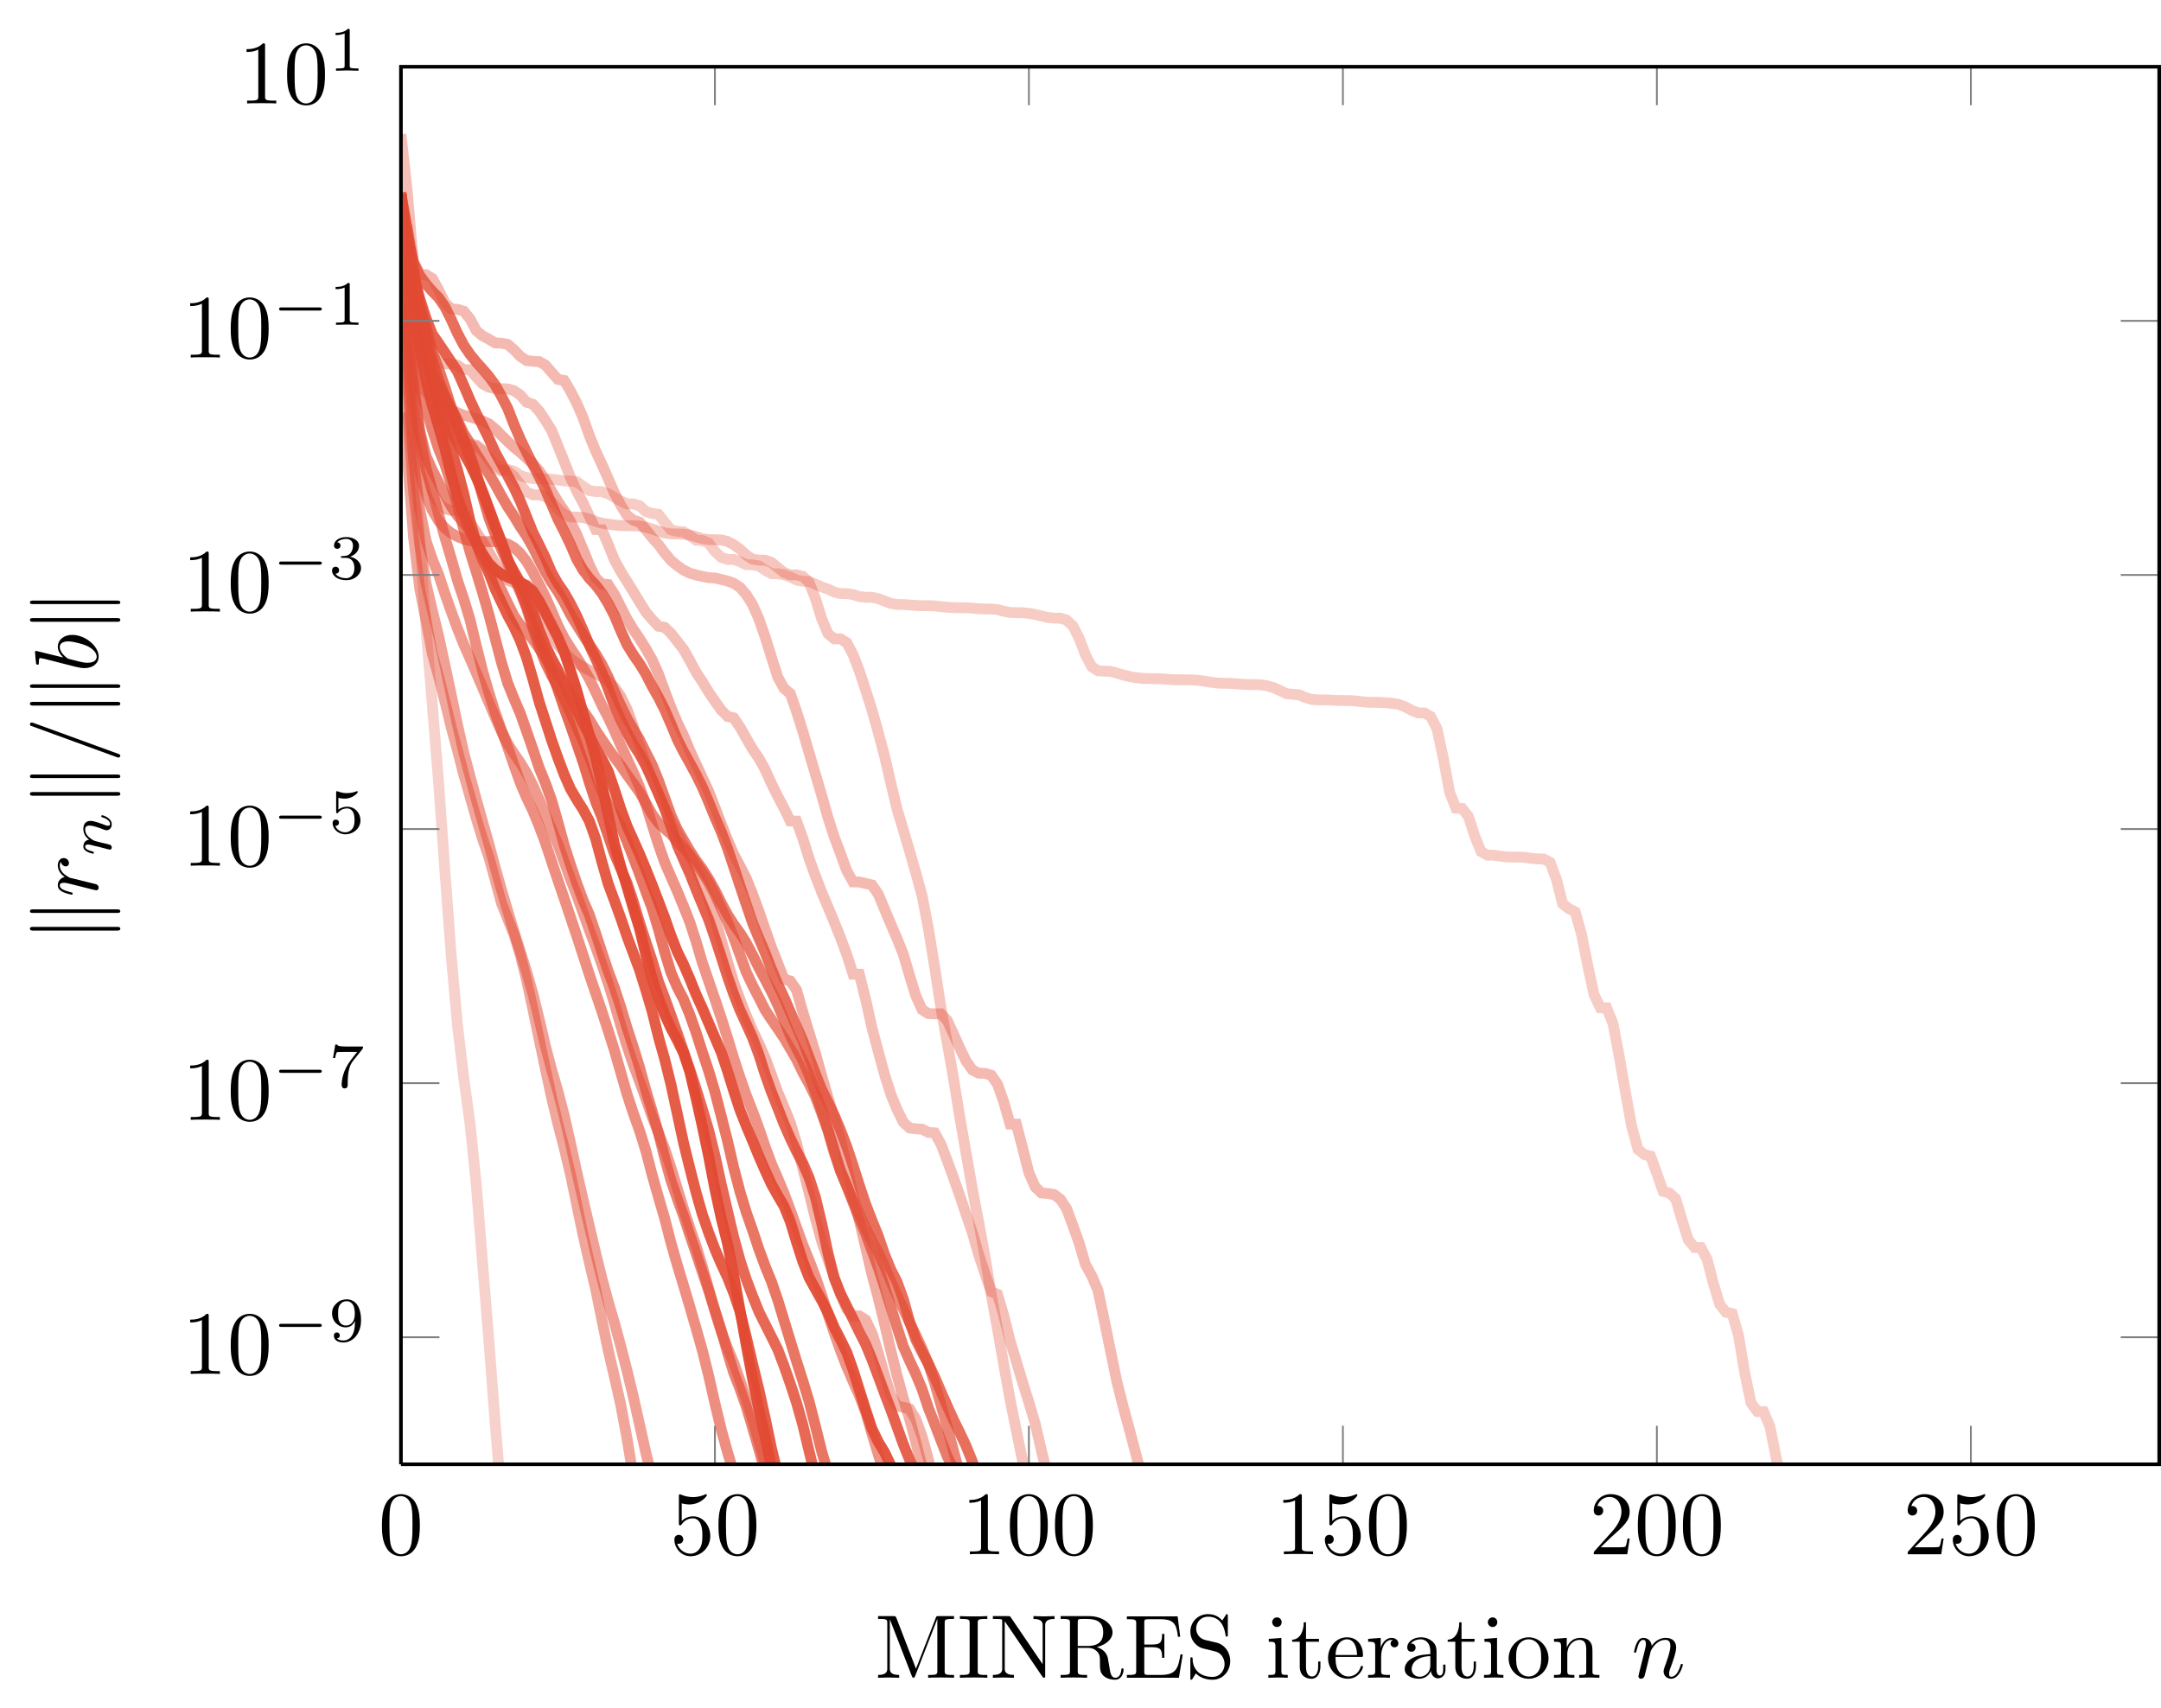<?xml version="1.0" encoding="UTF-8"?>
<svg xmlns="http://www.w3.org/2000/svg" xmlns:xlink="http://www.w3.org/1999/xlink" width="238.772pt" height="188.705pt" viewBox="0 0 238.772 188.705" version="1.1">
<defs>
<g>
<symbol overflow="visible" id="glyph0-0">
<path style="stroke:none;" d=""/>
</symbol>
<symbol overflow="visible" id="glyph0-1">
<path style="stroke:none;" d="M 4.578 -3.188 C 4.578 -3.984 4.531 -4.781 4.188 -5.516 C 3.734 -6.484 2.906 -6.641 2.5 -6.641 C 1.891 -6.641 1.172 -6.375 0.75 -5.453 C 0.438 -4.766 0.391 -3.984 0.391 -3.188 C 0.391 -2.438 0.422 -1.547 0.844 -0.781 C 1.266 0.016 2 0.219 2.484 0.219 C 3.016 0.219 3.781 0.016 4.219 -0.938 C 4.531 -1.625 4.578 -2.406 4.578 -3.188 Z M 2.484 0 C 2.094 0 1.5 -0.25 1.328 -1.203 C 1.219 -1.797 1.219 -2.719 1.219 -3.312 C 1.219 -3.953 1.219 -4.609 1.297 -5.141 C 1.484 -6.328 2.234 -6.422 2.484 -6.422 C 2.812 -6.422 3.469 -6.234 3.656 -5.25 C 3.766 -4.688 3.766 -3.938 3.766 -3.312 C 3.766 -2.562 3.766 -1.891 3.656 -1.25 C 3.5 -0.297 2.938 0 2.484 0 Z M 2.484 0 "/>
</symbol>
<symbol overflow="visible" id="glyph0-2">
<path style="stroke:none;" d="M 4.469 -2 C 4.469 -3.188 3.656 -4.188 2.578 -4.188 C 2.109 -4.188 1.672 -4.031 1.312 -3.672 L 1.312 -5.625 C 1.516 -5.562 1.844 -5.5 2.156 -5.5 C 3.391 -5.5 4.094 -6.406 4.094 -6.531 C 4.094 -6.594 4.062 -6.641 3.984 -6.641 C 3.984 -6.641 3.953 -6.641 3.906 -6.609 C 3.703 -6.516 3.219 -6.312 2.547 -6.312 C 2.156 -6.312 1.688 -6.391 1.219 -6.594 C 1.141 -6.625 1.125 -6.625 1.109 -6.625 C 1 -6.625 1 -6.547 1 -6.391 L 1 -3.438 C 1 -3.266 1 -3.188 1.141 -3.188 C 1.219 -3.188 1.234 -3.203 1.281 -3.266 C 1.391 -3.422 1.75 -3.969 2.562 -3.969 C 3.078 -3.969 3.328 -3.516 3.406 -3.328 C 3.562 -2.953 3.594 -2.578 3.594 -2.078 C 3.594 -1.719 3.594 -1.125 3.344 -0.703 C 3.109 -0.312 2.734 -0.062 2.281 -0.062 C 1.562 -0.062 0.984 -0.594 0.812 -1.172 C 0.844 -1.172 0.875 -1.156 0.984 -1.156 C 1.312 -1.156 1.484 -1.406 1.484 -1.641 C 1.484 -1.891 1.312 -2.141 0.984 -2.141 C 0.844 -2.141 0.5 -2.062 0.5 -1.609 C 0.5 -0.75 1.188 0.219 2.297 0.219 C 3.453 0.219 4.469 -0.734 4.469 -2 Z M 4.469 -2 "/>
</symbol>
<symbol overflow="visible" id="glyph0-3">
<path style="stroke:none;" d="M 2.938 -6.375 C 2.938 -6.625 2.938 -6.641 2.703 -6.641 C 2.078 -6 1.203 -6 0.891 -6 L 0.891 -5.688 C 1.094 -5.688 1.672 -5.688 2.188 -5.953 L 2.188 -0.781 C 2.188 -0.422 2.156 -0.312 1.266 -0.312 L 0.953 -0.312 L 0.953 0 C 1.297 -0.031 2.156 -0.031 2.562 -0.031 C 2.953 -0.031 3.828 -0.031 4.172 0 L 4.172 -0.312 L 3.859 -0.312 C 2.953 -0.312 2.938 -0.422 2.938 -0.781 Z M 2.938 -6.375 "/>
</symbol>
<symbol overflow="visible" id="glyph0-4">
<path style="stroke:none;" d="M 1.266 -0.766 L 2.328 -1.797 C 3.875 -3.172 4.469 -3.703 4.469 -4.703 C 4.469 -5.844 3.578 -6.641 2.359 -6.641 C 1.234 -6.641 0.5 -5.719 0.5 -4.828 C 0.5 -4.281 1 -4.281 1.031 -4.281 C 1.203 -4.281 1.547 -4.391 1.547 -4.812 C 1.547 -5.062 1.359 -5.328 1.016 -5.328 C 0.938 -5.328 0.922 -5.328 0.891 -5.312 C 1.109 -5.969 1.656 -6.328 2.234 -6.328 C 3.141 -6.328 3.562 -5.516 3.562 -4.703 C 3.562 -3.906 3.078 -3.125 2.516 -2.5 L 0.609 -0.375 C 0.5 -0.266 0.5 -0.234 0.5 0 L 4.203 0 L 4.469 -1.734 L 4.234 -1.734 C 4.172 -1.438 4.109 -1 4 -0.844 C 3.938 -0.766 3.281 -0.766 3.062 -0.766 Z M 1.266 -0.766 "/>
</symbol>
<symbol overflow="visible" id="glyph0-5">
<path style="stroke:none;" d="M 2.406 -6.594 C 2.312 -6.812 2.281 -6.812 2.047 -6.812 L 0.375 -6.812 L 0.375 -6.5 L 0.609 -6.5 C 1.375 -6.5 1.391 -6.391 1.391 -6.031 L 1.391 -1.047 C 1.391 -0.781 1.391 -0.312 0.375 -0.312 L 0.375 0 C 0.719 -0.016 1.203 -0.031 1.531 -0.031 C 1.859 -0.031 2.359 -0.016 2.703 0 L 2.703 -0.312 C 1.672 -0.312 1.672 -0.781 1.672 -1.047 L 1.672 -6.422 L 1.688 -6.422 L 4.094 -0.219 C 4.141 -0.094 4.188 0 4.281 0 C 4.391 0 4.422 -0.078 4.469 -0.188 L 6.922 -6.5 L 6.922 -0.781 C 6.922 -0.422 6.906 -0.312 6.141 -0.312 L 5.906 -0.312 L 5.906 0 C 6.266 -0.031 6.953 -0.031 7.344 -0.031 C 7.719 -0.031 8.391 -0.031 8.766 0 L 8.766 -0.312 L 8.516 -0.312 C 7.75 -0.312 7.734 -0.422 7.734 -0.781 L 7.734 -6.031 C 7.734 -6.391 7.75 -6.5 8.516 -6.5 L 8.766 -6.5 L 8.766 -6.812 L 7.078 -6.812 C 6.812 -6.812 6.812 -6.797 6.75 -6.625 L 4.562 -1 Z M 2.406 -6.594 "/>
</symbol>
<symbol overflow="visible" id="glyph0-6">
<path style="stroke:none;" d="M 2.25 -6.031 C 2.25 -6.391 2.266 -6.5 3.062 -6.5 L 3.312 -6.5 L 3.312 -6.812 C 2.969 -6.781 2.188 -6.781 1.797 -6.781 C 1.422 -6.781 0.625 -6.781 0.281 -6.812 L 0.281 -6.5 L 0.531 -6.5 C 1.328 -6.5 1.359 -6.391 1.359 -6.031 L 1.359 -0.781 C 1.359 -0.422 1.328 -0.312 0.531 -0.312 L 0.281 -0.312 L 0.281 0 C 0.625 -0.031 1.422 -0.031 1.797 -0.031 C 2.188 -0.031 2.969 -0.031 3.312 0 L 3.312 -0.312 L 3.062 -0.312 C 2.266 -0.312 2.25 -0.422 2.25 -0.781 Z M 2.25 -6.031 "/>
</symbol>
<symbol overflow="visible" id="glyph0-7">
<path style="stroke:none;" d="M 2.312 -6.672 C 2.219 -6.797 2.219 -6.812 2.031 -6.812 L 0.328 -6.812 L 0.328 -6.5 L 0.625 -6.5 C 0.766 -6.5 0.969 -6.484 1.109 -6.484 C 1.344 -6.453 1.359 -6.438 1.359 -6.25 L 1.359 -1.047 C 1.359 -0.781 1.359 -0.312 0.328 -0.312 L 0.328 0 C 0.672 -0.016 1.172 -0.031 1.5 -0.031 C 1.828 -0.031 2.312 -0.016 2.656 0 L 2.656 -0.312 C 1.641 -0.312 1.641 -0.781 1.641 -1.047 L 1.641 -6.234 C 1.688 -6.188 1.688 -6.172 1.734 -6.109 L 5.797 -0.125 C 5.891 -0.016 5.906 0 5.969 0 C 6.109 0 6.109 -0.062 6.109 -0.266 L 6.109 -5.766 C 6.109 -6.031 6.109 -6.5 7.141 -6.5 L 7.141 -6.812 C 6.781 -6.797 6.297 -6.781 5.969 -6.781 C 5.641 -6.781 5.156 -6.797 4.812 -6.812 L 4.812 -6.5 C 5.828 -6.5 5.828 -6.031 5.828 -5.766 L 5.828 -1.5 Z M 2.312 -6.672 "/>
</symbol>
<symbol overflow="visible" id="glyph0-8">
<path style="stroke:none;" d="M 2.234 -3.516 L 2.234 -6.094 C 2.234 -6.328 2.234 -6.453 2.453 -6.484 C 2.547 -6.5 2.844 -6.5 3.047 -6.5 C 3.938 -6.5 5.047 -6.453 5.047 -5.016 C 5.047 -4.328 4.812 -3.516 3.344 -3.516 Z M 4.344 -3.391 C 5.297 -3.625 6.078 -4.234 6.078 -5.016 C 6.078 -5.969 4.938 -6.812 3.484 -6.812 L 0.344 -6.812 L 0.344 -6.5 L 0.594 -6.5 C 1.359 -6.5 1.375 -6.391 1.375 -6.031 L 1.375 -0.781 C 1.375 -0.422 1.359 -0.312 0.594 -0.312 L 0.344 -0.312 L 0.344 0 C 0.703 -0.031 1.422 -0.031 1.797 -0.031 C 2.188 -0.031 2.906 -0.031 3.266 0 L 3.266 -0.312 L 3.016 -0.312 C 2.25 -0.312 2.234 -0.422 2.234 -0.781 L 2.234 -3.297 L 3.375 -3.297 C 3.531 -3.297 3.953 -3.297 4.312 -2.953 C 4.688 -2.609 4.688 -2.297 4.688 -1.625 C 4.688 -0.984 4.688 -0.578 5.094 -0.203 C 5.5 0.156 6.047 0.219 6.344 0.219 C 7.125 0.219 7.297 -0.594 7.297 -0.875 C 7.297 -0.938 7.297 -1.047 7.172 -1.047 C 7.062 -1.047 7.062 -0.953 7.047 -0.891 C 6.984 -0.172 6.641 0 6.391 0 C 5.906 0 5.828 -0.516 5.688 -1.438 L 5.547 -2.234 C 5.375 -2.875 4.891 -3.203 4.344 -3.391 Z M 4.344 -3.391 "/>
</symbol>
<symbol overflow="visible" id="glyph0-9">
<path style="stroke:none;" d="M 1.359 -0.781 C 1.359 -0.422 1.328 -0.312 0.562 -0.312 L 0.328 -0.312 L 0.328 0 L 6.078 0 L 6.5 -2.578 L 6.25 -2.578 C 6 -1.031 5.766 -0.312 4.062 -0.312 L 2.734 -0.312 C 2.266 -0.312 2.25 -0.375 2.25 -0.703 L 2.25 -3.375 L 3.141 -3.375 C 4.109 -3.375 4.219 -3.047 4.219 -2.203 L 4.469 -2.203 L 4.469 -4.844 L 4.219 -4.844 C 4.219 -3.984 4.109 -3.672 3.141 -3.672 L 2.25 -3.672 L 2.25 -6.078 C 2.25 -6.406 2.266 -6.469 2.734 -6.469 L 4.016 -6.469 C 5.547 -6.469 5.812 -5.922 5.969 -4.531 L 6.219 -4.531 L 5.938 -6.781 L 0.328 -6.781 L 0.328 -6.469 L 0.562 -6.469 C 1.328 -6.469 1.359 -6.359 1.359 -6 Z M 1.359 -0.781 "/>
</symbol>
<symbol overflow="visible" id="glyph0-10">
<path style="stroke:none;" d="M 3.484 -3.875 L 2.203 -4.172 C 1.578 -4.328 1.203 -4.859 1.203 -5.438 C 1.203 -6.141 1.734 -6.75 2.516 -6.75 C 4.172 -6.75 4.391 -5.109 4.453 -4.672 C 4.469 -4.609 4.469 -4.547 4.578 -4.547 C 4.703 -4.547 4.703 -4.594 4.703 -4.781 L 4.703 -6.781 C 4.703 -6.953 4.703 -7.031 4.594 -7.031 C 4.531 -7.031 4.516 -7.016 4.453 -6.891 L 4.094 -6.328 C 3.797 -6.625 3.391 -7.031 2.5 -7.031 C 1.391 -7.031 0.562 -6.156 0.562 -5.094 C 0.562 -4.266 1.094 -3.531 1.859 -3.266 C 1.969 -3.234 2.484 -3.109 3.188 -2.938 C 3.453 -2.875 3.75 -2.797 4.031 -2.438 C 4.234 -2.172 4.344 -1.844 4.344 -1.516 C 4.344 -0.812 3.844 -0.094 3 -0.094 C 2.719 -0.094 1.953 -0.141 1.422 -0.625 C 0.844 -1.172 0.812 -1.797 0.812 -2.156 C 0.797 -2.266 0.719 -2.266 0.688 -2.266 C 0.562 -2.266 0.562 -2.188 0.562 -2.016 L 0.562 -0.016 C 0.562 0.156 0.562 0.219 0.672 0.219 C 0.734 0.219 0.75 0.203 0.812 0.094 C 0.812 0.078 0.844 0.047 1.172 -0.484 C 1.484 -0.141 2.125 0.219 3.016 0.219 C 4.172 0.219 4.969 -0.75 4.969 -1.859 C 4.969 -2.844 4.312 -3.672 3.484 -3.875 Z M 3.484 -3.875 "/>
</symbol>
<symbol overflow="visible" id="glyph0-11">
<path style="stroke:none;" d="M 1.766 -4.406 L 0.375 -4.297 L 0.375 -3.984 C 1.016 -3.984 1.109 -3.922 1.109 -3.438 L 1.109 -0.75 C 1.109 -0.312 1 -0.312 0.328 -0.312 L 0.328 0 C 0.641 -0.016 1.188 -0.031 1.422 -0.031 C 1.781 -0.031 2.125 -0.016 2.469 0 L 2.469 -0.312 C 1.797 -0.312 1.766 -0.359 1.766 -0.75 Z M 1.797 -6.141 C 1.797 -6.453 1.562 -6.672 1.281 -6.672 C 0.969 -6.672 0.75 -6.406 0.75 -6.141 C 0.75 -5.875 0.969 -5.609 1.281 -5.609 C 1.562 -5.609 1.797 -5.828 1.797 -6.141 Z M 1.797 -6.141 "/>
</symbol>
<symbol overflow="visible" id="glyph0-12">
<path style="stroke:none;" d="M 1.719 -3.984 L 3.156 -3.984 L 3.156 -4.297 L 1.719 -4.297 L 1.719 -6.125 L 1.469 -6.125 C 1.469 -5.312 1.172 -4.25 0.188 -4.203 L 0.188 -3.984 L 1.031 -3.984 L 1.031 -1.234 C 1.031 -0.016 1.969 0.109 2.328 0.109 C 3.031 0.109 3.312 -0.594 3.312 -1.234 L 3.312 -1.797 L 3.062 -1.797 L 3.062 -1.25 C 3.062 -0.516 2.766 -0.141 2.391 -0.141 C 1.719 -0.141 1.719 -1.047 1.719 -1.219 Z M 1.719 -3.984 "/>
</symbol>
<symbol overflow="visible" id="glyph0-13">
<path style="stroke:none;" d="M 1.109 -2.516 C 1.172 -4 2.016 -4.25 2.359 -4.25 C 3.375 -4.25 3.484 -2.906 3.484 -2.516 Z M 1.109 -2.297 L 3.891 -2.297 C 4.109 -2.297 4.141 -2.297 4.141 -2.516 C 4.141 -3.5 3.594 -4.469 2.359 -4.469 C 1.203 -4.469 0.281 -3.438 0.281 -2.188 C 0.281 -0.859 1.328 0.109 2.469 0.109 C 3.688 0.109 4.141 -1 4.141 -1.188 C 4.141 -1.281 4.062 -1.312 4 -1.312 C 3.922 -1.312 3.891 -1.25 3.875 -1.172 C 3.531 -0.141 2.625 -0.141 2.531 -0.141 C 2.031 -0.141 1.641 -0.438 1.406 -0.812 C 1.109 -1.281 1.109 -1.938 1.109 -2.297 Z M 1.109 -2.297 "/>
</symbol>
<symbol overflow="visible" id="glyph0-14">
<path style="stroke:none;" d="M 1.672 -3.312 L 1.672 -4.406 L 0.281 -4.297 L 0.281 -3.984 C 0.984 -3.984 1.062 -3.922 1.062 -3.422 L 1.062 -0.75 C 1.062 -0.312 0.953 -0.312 0.281 -0.312 L 0.281 0 C 0.672 -0.016 1.141 -0.031 1.422 -0.031 C 1.812 -0.031 2.281 -0.031 2.688 0 L 2.688 -0.312 L 2.469 -0.312 C 1.734 -0.312 1.719 -0.422 1.719 -0.781 L 1.719 -2.312 C 1.719 -3.297 2.141 -4.188 2.891 -4.188 C 2.953 -4.188 2.984 -4.188 3 -4.172 C 2.969 -4.172 2.766 -4.047 2.766 -3.781 C 2.766 -3.516 2.984 -3.359 3.203 -3.359 C 3.375 -3.359 3.625 -3.484 3.625 -3.797 C 3.625 -4.109 3.312 -4.406 2.891 -4.406 C 2.156 -4.406 1.797 -3.734 1.672 -3.312 Z M 1.672 -3.312 "/>
</symbol>
<symbol overflow="visible" id="glyph0-15">
<path style="stroke:none;" d="M 3.312 -0.75 C 3.359 -0.359 3.625 0.062 4.094 0.062 C 4.312 0.062 4.922 -0.078 4.922 -0.891 L 4.922 -1.453 L 4.672 -1.453 L 4.672 -0.891 C 4.672 -0.312 4.422 -0.25 4.312 -0.25 C 3.984 -0.25 3.938 -0.703 3.938 -0.75 L 3.938 -2.734 C 3.938 -3.156 3.938 -3.547 3.578 -3.922 C 3.188 -4.312 2.688 -4.469 2.219 -4.469 C 1.391 -4.469 0.703 -4 0.703 -3.344 C 0.703 -3.047 0.906 -2.875 1.172 -2.875 C 1.453 -2.875 1.625 -3.078 1.625 -3.328 C 1.625 -3.453 1.578 -3.781 1.109 -3.781 C 1.391 -4.141 1.875 -4.25 2.188 -4.25 C 2.688 -4.25 3.25 -3.859 3.25 -2.969 L 3.25 -2.609 C 2.734 -2.578 2.047 -2.547 1.422 -2.25 C 0.672 -1.906 0.422 -1.391 0.422 -0.953 C 0.422 -0.141 1.391 0.109 2.016 0.109 C 2.672 0.109 3.125 -0.297 3.312 -0.75 Z M 3.25 -2.391 L 3.25 -1.391 C 3.25 -0.453 2.531 -0.109 2.078 -0.109 C 1.594 -0.109 1.188 -0.453 1.188 -0.953 C 1.188 -1.5 1.609 -2.328 3.25 -2.391 Z M 3.25 -2.391 "/>
</symbol>
<symbol overflow="visible" id="glyph0-16">
<path style="stroke:none;" d="M 4.688 -2.141 C 4.688 -3.406 3.703 -4.469 2.5 -4.469 C 1.25 -4.469 0.281 -3.375 0.281 -2.141 C 0.281 -0.844 1.312 0.109 2.484 0.109 C 3.688 0.109 4.688 -0.875 4.688 -2.141 Z M 2.5 -0.141 C 2.062 -0.141 1.625 -0.344 1.359 -0.812 C 1.109 -1.25 1.109 -1.859 1.109 -2.219 C 1.109 -2.609 1.109 -3.141 1.344 -3.578 C 1.609 -4.031 2.078 -4.25 2.484 -4.25 C 2.922 -4.25 3.344 -4.031 3.609 -3.594 C 3.875 -3.172 3.875 -2.594 3.875 -2.219 C 3.875 -1.859 3.875 -1.312 3.656 -0.875 C 3.422 -0.422 2.984 -0.141 2.5 -0.141 Z M 2.5 -0.141 "/>
</symbol>
<symbol overflow="visible" id="glyph0-17">
<path style="stroke:none;" d="M 1.094 -3.422 L 1.094 -0.75 C 1.094 -0.312 0.984 -0.312 0.312 -0.312 L 0.312 0 C 0.672 -0.016 1.172 -0.031 1.453 -0.031 C 1.703 -0.031 2.219 -0.016 2.562 0 L 2.562 -0.312 C 1.891 -0.312 1.781 -0.312 1.781 -0.75 L 1.781 -2.594 C 1.781 -3.625 2.5 -4.188 3.125 -4.188 C 3.766 -4.188 3.875 -3.656 3.875 -3.078 L 3.875 -0.75 C 3.875 -0.312 3.766 -0.312 3.094 -0.312 L 3.094 0 C 3.438 -0.016 3.953 -0.031 4.219 -0.031 C 4.469 -0.031 5 -0.016 5.328 0 L 5.328 -0.312 C 4.812 -0.312 4.562 -0.312 4.562 -0.609 L 4.562 -2.516 C 4.562 -3.375 4.562 -3.672 4.25 -4.031 C 4.109 -4.203 3.781 -4.406 3.203 -4.406 C 2.469 -4.406 2 -3.984 1.719 -3.359 L 1.719 -4.406 L 0.312 -4.297 L 0.312 -3.984 C 1.016 -3.984 1.094 -3.922 1.094 -3.422 Z M 1.094 -3.422 "/>
</symbol>
<symbol overflow="visible" id="glyph1-0">
<path style="stroke:none;" d=""/>
</symbol>
<symbol overflow="visible" id="glyph1-1">
<path style="stroke:none;" d="M 5.188 -1.578 C 5.297 -1.578 5.469 -1.578 5.469 -1.734 C 5.469 -1.922 5.297 -1.922 5.188 -1.922 L 1.031 -1.922 C 0.922 -1.922 0.75 -1.922 0.75 -1.75 C 0.75 -1.578 0.906 -1.578 1.031 -1.578 Z M 5.188 -1.578 "/>
</symbol>
<symbol overflow="visible" id="glyph2-0">
<path style="stroke:none;" d=""/>
</symbol>
<symbol overflow="visible" id="glyph2-1">
<path style="stroke:none;" d="M 2.906 -2.078 C 2.906 -0.344 2.062 -0.078 1.641 -0.078 C 1.484 -0.078 1.109 -0.094 0.922 -0.312 C 1.219 -0.344 1.234 -0.578 1.234 -0.641 C 1.234 -0.812 1.109 -0.969 0.906 -0.969 C 0.703 -0.969 0.578 -0.828 0.578 -0.625 C 0.578 -0.156 0.969 0.141 1.641 0.141 C 2.641 0.141 3.578 -0.797 3.578 -2.297 C 3.578 -4.016 2.812 -4.625 2 -4.625 C 1.766 -4.625 1.297 -4.594 0.891 -4.203 C 0.656 -3.969 0.375 -3.703 0.375 -3.078 C 0.375 -2.188 1.078 -1.531 1.891 -1.531 C 2.453 -1.531 2.75 -1.906 2.906 -2.219 Z M 1.938 -1.734 C 1.656 -1.734 1.406 -1.812 1.203 -2.141 C 1.047 -2.391 1.047 -2.688 1.047 -3.078 C 1.047 -3.484 1.047 -3.75 1.25 -4.031 C 1.422 -4.281 1.641 -4.422 2 -4.422 C 2.359 -4.422 2.578 -4.203 2.688 -4.016 C 2.875 -3.734 2.891 -3.234 2.891 -3 C 2.891 -2.094 2.375 -1.734 1.938 -1.734 Z M 1.938 -1.734 "/>
</symbol>
<symbol overflow="visible" id="glyph2-2">
<path style="stroke:none;" d="M 3.734 -4.203 C 3.797 -4.297 3.797 -4.312 3.797 -4.484 L 1.969 -4.484 C 1.688 -4.484 1.609 -4.5 1.359 -4.516 C 1 -4.547 0.984 -4.594 0.969 -4.703 L 0.734 -4.703 L 0.484 -3.219 L 0.719 -3.219 C 0.734 -3.328 0.812 -3.781 0.922 -3.859 C 0.969 -3.891 1.547 -3.891 1.641 -3.891 L 3.156 -3.891 C 2.938 -3.609 2.578 -3.172 2.438 -2.969 C 1.531 -1.781 1.438 -0.672 1.438 -0.266 C 1.438 -0.188 1.438 0.141 1.766 0.141 C 2.109 0.141 2.109 -0.172 2.109 -0.266 L 2.109 -0.547 C 2.109 -1.891 2.391 -2.516 2.688 -2.891 Z M 3.734 -4.203 "/>
</symbol>
<symbol overflow="visible" id="glyph2-3">
<path style="stroke:none;" d="M 1.078 -3.891 C 1.438 -3.797 1.641 -3.797 1.75 -3.797 C 2.672 -3.797 3.219 -4.422 3.219 -4.531 C 3.219 -4.609 3.172 -4.625 3.141 -4.625 C 3.125 -4.625 3.109 -4.625 3.078 -4.609 C 2.906 -4.547 2.547 -4.406 2.031 -4.406 C 1.828 -4.406 1.469 -4.422 1.016 -4.594 C 0.938 -4.625 0.922 -4.625 0.922 -4.625 C 0.828 -4.625 0.828 -4.547 0.828 -4.438 L 0.828 -2.391 C 0.828 -2.266 0.828 -2.188 0.938 -2.188 C 1 -2.188 1.016 -2.188 1.078 -2.281 C 1.375 -2.656 1.812 -2.719 2.047 -2.719 C 2.469 -2.719 2.656 -2.391 2.688 -2.328 C 2.812 -2.094 2.859 -1.828 2.859 -1.422 C 2.859 -1.219 2.859 -0.812 2.641 -0.5 C 2.469 -0.25 2.172 -0.078 1.828 -0.078 C 1.375 -0.078 0.906 -0.328 0.734 -0.797 C 1 -0.781 1.141 -0.953 1.141 -1.141 C 1.141 -1.438 0.875 -1.484 0.781 -1.484 C 0.781 -1.484 0.438 -1.484 0.438 -1.109 C 0.438 -0.484 1.016 0.141 1.844 0.141 C 2.734 0.141 3.516 -0.516 3.516 -1.406 C 3.516 -2.188 2.922 -2.906 2.062 -2.906 C 1.75 -2.906 1.391 -2.844 1.078 -2.578 Z M 1.078 -3.891 "/>
</symbol>
<symbol overflow="visible" id="glyph2-4">
<path style="stroke:none;" d="M 1.906 -2.328 C 2.453 -2.328 2.844 -1.953 2.844 -1.203 C 2.844 -0.344 2.328 -0.078 1.938 -0.078 C 1.656 -0.078 1.031 -0.156 0.75 -0.578 C 1.078 -0.578 1.156 -0.812 1.156 -0.969 C 1.156 -1.188 0.984 -1.344 0.766 -1.344 C 0.578 -1.344 0.375 -1.219 0.375 -0.938 C 0.375 -0.281 1.094 0.141 1.938 0.141 C 2.906 0.141 3.578 -0.516 3.578 -1.203 C 3.578 -1.75 3.141 -2.297 2.375 -2.453 C 3.094 -2.719 3.359 -3.234 3.359 -3.672 C 3.359 -4.219 2.734 -4.625 1.953 -4.625 C 1.188 -4.625 0.594 -4.25 0.594 -3.688 C 0.594 -3.453 0.75 -3.328 0.953 -3.328 C 1.172 -3.328 1.312 -3.484 1.312 -3.672 C 1.312 -3.875 1.172 -4.031 0.953 -4.047 C 1.203 -4.344 1.672 -4.422 1.938 -4.422 C 2.25 -4.422 2.688 -4.266 2.688 -3.672 C 2.688 -3.375 2.594 -3.047 2.406 -2.844 C 2.188 -2.578 1.984 -2.562 1.641 -2.531 C 1.469 -2.516 1.453 -2.516 1.422 -2.516 C 1.406 -2.516 1.344 -2.5 1.344 -2.422 C 1.344 -2.328 1.406 -2.328 1.531 -2.328 Z M 1.906 -2.328 "/>
</symbol>
<symbol overflow="visible" id="glyph2-5">
<path style="stroke:none;" d="M 2.328 -4.438 C 2.328 -4.625 2.328 -4.625 2.125 -4.625 C 1.672 -4.188 1.047 -4.188 0.766 -4.188 L 0.766 -3.938 C 0.922 -3.938 1.391 -3.938 1.766 -4.125 L 1.766 -0.578 C 1.766 -0.344 1.766 -0.25 1.078 -0.25 L 0.812 -0.25 L 0.812 0 C 0.938 0 1.797 -0.031 2.047 -0.031 C 2.266 -0.031 3.141 0 3.297 0 L 3.297 -0.25 L 3.031 -0.25 C 2.328 -0.25 2.328 -0.344 2.328 -0.578 Z M 2.328 -4.438 "/>
</symbol>
<symbol overflow="visible" id="glyph3-0">
<path style="stroke:none;" d=""/>
</symbol>
<symbol overflow="visible" id="glyph3-1">
<path style="stroke:none;" d="M 0.875 -0.594 C 0.844 -0.438 0.781 -0.203 0.781 -0.156 C 0.781 0.016 0.922 0.109 1.078 0.109 C 1.203 0.109 1.375 0.031 1.453 -0.172 C 1.453 -0.188 1.578 -0.656 1.641 -0.906 L 1.859 -1.797 C 1.906 -2.031 1.969 -2.25 2.031 -2.469 C 2.062 -2.641 2.141 -2.938 2.156 -2.969 C 2.297 -3.281 2.828 -4.188 3.781 -4.188 C 4.234 -4.188 4.312 -3.812 4.312 -3.484 C 4.312 -2.875 3.828 -1.594 3.672 -1.172 C 3.578 -0.938 3.562 -0.812 3.562 -0.703 C 3.562 -0.234 3.922 0.109 4.391 0.109 C 5.328 0.109 5.688 -1.344 5.688 -1.422 C 5.688 -1.531 5.609 -1.531 5.578 -1.531 C 5.469 -1.531 5.469 -1.5 5.422 -1.344 C 5.219 -0.672 4.891 -0.109 4.406 -0.109 C 4.234 -0.109 4.172 -0.203 4.172 -0.438 C 4.172 -0.688 4.25 -0.922 4.344 -1.141 C 4.531 -1.672 4.953 -2.766 4.953 -3.344 C 4.953 -4 4.531 -4.406 3.812 -4.406 C 2.906 -4.406 2.422 -3.766 2.25 -3.531 C 2.203 -4.094 1.797 -4.406 1.328 -4.406 C 0.875 -4.406 0.688 -4.016 0.594 -3.844 C 0.422 -3.5 0.297 -2.906 0.297 -2.875 C 0.297 -2.766 0.391 -2.766 0.406 -2.766 C 0.516 -2.766 0.516 -2.781 0.578 -3 C 0.75 -3.703 0.953 -4.188 1.312 -4.188 C 1.5 -4.188 1.609 -4.062 1.609 -3.734 C 1.609 -3.516 1.578 -3.406 1.453 -2.891 Z M 0.875 -0.594 "/>
</symbol>
<symbol overflow="visible" id="glyph4-0">
<path style="stroke:none;" d=""/>
</symbol>
<symbol overflow="visible" id="glyph4-1">
<path style="stroke:none;" d="M -7.141 -1.719 C -7.297 -1.719 -7.484 -1.719 -7.484 -1.516 C -7.484 -1.312 -7.25 -1.312 -7.109 -1.312 L 2.125 -1.312 C 2.281 -1.312 2.5 -1.312 2.5 -1.516 C 2.5 -1.719 2.312 -1.719 2.156 -1.719 Z M -7.109 -3.656 C -7.266 -3.656 -7.484 -3.656 -7.484 -3.453 C -7.484 -3.266 -7.297 -3.266 -7.141 -3.266 L 2.156 -3.266 C 2.312 -3.266 2.5 -3.266 2.5 -3.453 C 2.5 -3.656 2.266 -3.656 2.125 -3.656 Z M -7.109 -3.656 "/>
</symbol>
<symbol overflow="visible" id="glyph5-0">
<path style="stroke:none;" d=""/>
</symbol>
<symbol overflow="visible" id="glyph5-1">
<path style="stroke:none;" d="M -0.594 -0.875 C -0.438 -0.844 -0.203 -0.781 -0.156 -0.781 C 0.016 -0.781 0.109 -0.922 0.109 -1.078 C 0.109 -1.203 0.031 -1.375 -0.172 -1.453 C -0.203 -1.469 -1.562 -1.797 -1.75 -1.844 C -2.078 -1.922 -2.766 -2.109 -3.047 -2.156 C -3.172 -2.203 -3.641 -2.484 -3.859 -2.719 C -3.922 -2.797 -4.188 -3.094 -4.188 -3.516 C -4.188 -3.781 -4.062 -3.922 -4.062 -3.938 C -4.016 -3.641 -3.781 -3.422 -3.516 -3.422 C -3.359 -3.422 -3.172 -3.531 -3.172 -3.797 C -3.172 -4.062 -3.406 -4.344 -3.766 -4.344 C -4.109 -4.344 -4.406 -4.031 -4.406 -3.516 C -4.406 -2.875 -3.922 -2.438 -3.641 -2.25 C -4.094 -2.156 -4.406 -1.797 -4.406 -1.328 C -4.406 -0.875 -4.016 -0.688 -3.844 -0.594 C -3.5 -0.422 -2.906 -0.297 -2.875 -0.297 C -2.766 -0.297 -2.766 -0.391 -2.766 -0.406 C -2.766 -0.516 -2.781 -0.516 -3 -0.578 C -3.703 -0.75 -4.188 -0.953 -4.188 -1.312 C -4.188 -1.469 -4.109 -1.609 -3.734 -1.609 C -3.516 -1.609 -3.406 -1.578 -2.891 -1.453 Z M -0.594 -0.875 "/>
</symbol>
<symbol overflow="visible" id="glyph5-2">
<path style="stroke:none;" d="M -7.094 -4.375 C -7.234 -4.422 -7.266 -4.422 -7.281 -4.422 C -7.391 -4.422 -7.484 -4.344 -7.484 -4.234 C -7.484 -4.156 -7.453 -4.094 -7.391 -4.062 L 2.109 -0.594 C 2.25 -0.547 2.281 -0.547 2.297 -0.547 C 2.406 -0.547 2.5 -0.641 2.5 -0.75 C 2.5 -0.875 2.422 -0.906 2.25 -0.969 Z M -7.094 -4.375 "/>
</symbol>
<symbol overflow="visible" id="glyph5-3">
<path style="stroke:none;" d="M -6.812 -2.375 C -6.812 -2.375 -6.922 -2.375 -6.922 -2.25 C -6.922 -2.031 -6.844 -1.297 -6.812 -1.031 C -6.812 -0.953 -6.797 -0.844 -6.625 -0.844 C -6.5 -0.844 -6.5 -0.938 -6.5 -1.094 C -6.5 -1.562 -6.438 -1.578 -6.328 -1.578 C -6.266 -1.578 -5.922 -1.5 -5.719 -1.453 L -2.469 -0.625 C -1.969 -0.516 -1.797 -0.469 -1.453 -0.469 C -0.516 -0.469 0.109 -1 0.109 -1.734 C 0.109 -2.906 -1.375 -4.141 -2.812 -4.141 C -3.719 -4.141 -4.406 -3.609 -4.406 -2.812 C -4.406 -2.359 -4.109 -1.938 -3.812 -1.641 Z M -3.047 -1.453 C -3.266 -1.5 -3.281 -1.5 -3.391 -1.594 C -4.031 -2.078 -4.188 -2.531 -4.188 -2.797 C -4.188 -3.156 -3.891 -3.422 -3.25 -3.422 C -2.656 -3.422 -1.516 -3.094 -1.141 -2.906 C -0.469 -2.578 -0.109 -2.125 -0.109 -1.734 C -0.109 -1.391 -0.375 -1.062 -1.109 -1.062 C -1.312 -1.062 -1.5 -1.062 -2.125 -1.219 Z M -3.047 -1.453 "/>
</symbol>
<symbol overflow="visible" id="glyph6-0">
<path style="stroke:none;" d=""/>
</symbol>
<symbol overflow="visible" id="glyph6-1">
<path style="stroke:none;" d="M -0.438 -0.844 C -0.344 -0.828 -0.172 -0.781 -0.156 -0.781 C 0 -0.781 0.062 -0.906 0.062 -1.016 C 0.062 -1.141 -0.016 -1.25 -0.078 -1.297 C -0.141 -1.328 -0.375 -1.375 -0.516 -1.422 C -0.641 -1.453 -0.969 -1.531 -1.141 -1.562 C -1.297 -1.609 -1.453 -1.656 -1.609 -1.688 C -1.891 -1.766 -1.953 -1.781 -2.234 -1.984 C -2.516 -2.172 -2.875 -2.5 -2.875 -3.031 C -2.875 -3.422 -2.516 -3.438 -2.391 -3.438 C -1.969 -3.438 -1.203 -3.141 -0.906 -3.031 C -0.703 -2.953 -0.641 -2.922 -0.531 -2.922 C -0.156 -2.922 0.062 -3.219 0.062 -3.578 C 0.062 -4.281 -0.891 -4.578 -1 -4.578 C -1.094 -4.578 -1.094 -4.5 -1.094 -4.469 C -1.094 -4.375 -1.047 -4.375 -0.969 -4.344 C -0.406 -4.188 -0.125 -3.875 -0.125 -3.609 C -0.125 -3.453 -0.219 -3.422 -0.375 -3.422 C -0.531 -3.422 -0.625 -3.469 -0.938 -3.594 C -1.156 -3.672 -1.891 -3.953 -2.281 -3.953 C -2.953 -3.953 -3.078 -3.422 -3.078 -3.047 C -3.078 -2.469 -2.719 -2.078 -2.438 -1.875 C -2.922 -1.828 -3.078 -1.422 -3.078 -1.125 C -3.078 -0.828 -2.859 -0.672 -2.703 -0.578 C -2.438 -0.422 -2.047 -0.328 -2 -0.328 C -1.922 -0.328 -1.922 -0.422 -1.922 -0.453 C -1.922 -0.547 -1.938 -0.547 -2.125 -0.594 C -2.531 -0.703 -2.875 -0.844 -2.875 -1.109 C -2.875 -1.297 -2.719 -1.344 -2.531 -1.344 C -2.406 -1.344 -2.141 -1.281 -1.953 -1.219 C -1.766 -1.172 -1.484 -1.109 -1.328 -1.078 Z M -0.438 -0.844 "/>
</symbol>
</g>
<clipPath id="clip1">
  <path d="M 44.301 7.375 L 73 7.375 L 73 161.797 L 44.301 161.797 Z M 44.301 7.375 "/>
</clipPath>
<clipPath id="clip2">
  <path d="M 44.301 7.375 L 214 7.375 L 214 161.797 L 44.301 161.797 Z M 44.301 7.375 "/>
</clipPath>
<clipPath id="clip3">
  <path d="M 44.301 12 L 131 12 L 131 161.797 L 44.301 161.797 Z M 44.301 12 "/>
</clipPath>
<clipPath id="clip4">
  <path d="M 44.301 7.375 L 133 7.375 L 133 161.797 L 44.301 161.797 Z M 44.301 7.375 "/>
</clipPath>
<clipPath id="clip5">
  <path d="M 44.301 7.375 L 144 7.375 L 144 161.797 L 44.301 161.797 Z M 44.301 7.375 "/>
</clipPath>
<clipPath id="clip6">
  <path d="M 44.301 17 L 121 17 L 121 161.797 L 44.301 161.797 Z M 44.301 17 "/>
</clipPath>
<clipPath id="clip7">
  <path d="M 44.301 7.375 L 119 7.375 L 119 161.797 L 44.301 161.797 Z M 44.301 7.375 "/>
</clipPath>
<clipPath id="clip8">
  <path d="M 44.301 28 L 87 28 L 87 161.797 L 44.301 161.797 Z M 44.301 28 "/>
</clipPath>
<clipPath id="clip9">
  <path d="M 44.301 7.375 L 89 7.375 L 89 161.797 L 44.301 161.797 Z M 44.301 7.375 "/>
</clipPath>
<clipPath id="clip10">
  <path d="M 44.301 7.375 L 103 7.375 L 103 161.797 L 44.301 161.797 Z M 44.301 7.375 "/>
</clipPath>
<clipPath id="clip11">
  <path d="M 44.301 7.375 L 115 7.375 L 115 161.797 L 44.301 161.797 Z M 44.301 7.375 "/>
</clipPath>
<clipPath id="clip12">
  <path d="M 44.301 7.375 L 98 7.375 L 98 161.797 L 44.301 161.797 Z M 44.301 7.375 "/>
</clipPath>
<clipPath id="clip13">
  <path d="M 44.301 7.375 L 123 7.375 L 123 161.797 L 44.301 161.797 Z M 44.301 7.375 "/>
</clipPath>
<clipPath id="clip14">
  <path d="M 44.301 7.375 L 102 7.375 L 102 161.797 L 44.301 161.797 Z M 44.301 7.375 "/>
</clipPath>
<clipPath id="clip15">
  <path d="M 44.301 7.375 L 123 7.375 L 123 161.797 L 44.301 161.797 Z M 44.301 7.375 "/>
</clipPath>
<clipPath id="clip16">
  <path d="M 44.301 7.375 L 109 7.375 L 109 161.797 L 44.301 161.797 Z M 44.301 7.375 "/>
</clipPath>
<clipPath id="clip17">
  <path d="M 44.301 7.375 L 126 7.375 L 126 161.797 L 44.301 161.797 Z M 44.301 7.375 "/>
</clipPath>
<clipPath id="clip18">
  <path d="M 44.301 7.375 L 107 7.375 L 107 161.797 L 44.301 161.797 Z M 44.301 7.375 "/>
</clipPath>
<clipPath id="clip19">
  <path d="M 44.301 7.375 L 119 7.375 L 119 161.797 L 44.301 161.797 Z M 44.301 7.375 "/>
</clipPath>
<clipPath id="clip20">
  <path d="M 44.301 7.375 L 103 7.375 L 103 161.797 L 44.301 161.797 Z M 44.301 7.375 "/>
</clipPath>
<clipPath id="clip21">
  <path d="M 44.301 7.375 L 116 7.375 L 116 161.797 L 44.301 161.797 Z M 44.301 7.375 "/>
</clipPath>
<clipPath id="clip22">
  <path d="M 44.301 7.375 L 103 7.375 L 103 161.797 L 44.301 161.797 Z M 44.301 7.375 "/>
</clipPath>
<clipPath id="clip23">
  <path d="M 44.301 7 L 218 7 L 218 162 L 44.301 162 Z M 44.301 7 "/>
</clipPath>
<clipPath id="clip24">
  <path d="M 44 7.375 L 239 7.375 L 239 148 L 44 148 Z M 44 7.375 "/>
</clipPath>
</defs>
<g id="surface1">
<g clip-path="url(#clip1)" clip-rule="nonzero">
<path style="fill:none;stroke-width:1.196;stroke-linecap:butt;stroke-linejoin:miter;stroke:rgb(88.626%,29.018%,20%);stroke-opacity:0.25;stroke-miterlimit:10;" d="M -0.001 -0.001 L 0.694 -19.427 L 1.389 -28.88 L 2.081 -38.192 L 2.776 -48.056 L 3.468 -56.497 L 4.163 -65.087 L 4.858 -74.829 L 5.55 -84.13 L 6.245 -91.853 L 6.94 -97.692 L 7.632 -102.724 L 8.327 -109.544 L 9.018 -118.13 L 9.714 -126.704 L 10.409 -135.782 L 11.1 -144.2 " transform="matrix(1,0,0,-1,44.302,21.413)"/>
</g>
<g clip-path="url(#clip2)" clip-rule="nonzero">
<path style="fill:none;stroke-width:1.196;stroke-linecap:butt;stroke-linejoin:miter;stroke:rgb(88.626%,29.018%,20%);stroke-opacity:0.284;stroke-miterlimit:10;" d="M -0.001 -0.001 L 0.694 -14.657 L 1.389 -20.403 L 2.081 -20.517 L 2.776 -21.329 L 3.468 -23.544 L 4.163 -24.692 L 4.858 -24.81 L 5.55 -24.97 L 6.245 -25.782 L 6.94 -27.317 L 7.632 -27.884 L 8.327 -27.892 L 9.018 -28.439 L 9.714 -29.149 L 10.409 -29.942 L 11.1 -30.427 L 11.796 -30.462 L 12.487 -30.653 L 13.182 -31.134 L 13.878 -31.353 L 14.569 -31.454 L 15.264 -31.497 L 15.96 -31.497 L 16.651 -31.544 L 17.346 -31.626 L 18.038 -31.724 L 18.733 -31.732 L 19.428 -31.821 L 20.12 -32.317 L 20.815 -32.794 L 21.511 -32.903 L 22.202 -32.911 L 22.897 -33.15 L 23.589 -33.54 L 24.284 -33.935 L 24.979 -34.259 L 25.671 -34.275 L 26.366 -34.466 L 27.061 -35.11 L 27.753 -35.325 L 28.448 -35.415 L 29.139 -36.29 L 29.835 -37.138 L 30.53 -37.31 L 31.221 -37.345 L 31.917 -37.771 L 32.612 -38.282 L 33.303 -38.31 L 33.999 -38.591 L 34.69 -39.521 L 35.386 -40.177 L 36.081 -40.4 L 36.772 -40.4 L 37.468 -40.657 L 38.159 -40.978 L 38.854 -40.997 L 39.55 -41.122 L 40.241 -41.591 L 40.936 -41.97 L 41.632 -41.993 L 42.323 -42.087 L 43.018 -42.337 L 43.71 -42.673 L 44.405 -42.814 L 45.1 -42.833 L 45.792 -43.134 L 46.487 -43.442 L 47.182 -43.677 L 47.874 -44.009 L 48.569 -44.177 L 49.261 -44.181 L 49.956 -44.286 L 50.651 -44.505 L 51.343 -44.583 L 52.038 -44.587 L 52.733 -44.735 L 53.425 -44.989 L 54.12 -45.263 L 54.811 -45.38 L 55.507 -45.384 L 56.202 -45.435 L 56.893 -45.493 L 57.589 -45.513 L 58.284 -45.513 L 58.975 -45.54 L 59.671 -45.618 L 60.362 -45.685 L 61.057 -45.724 L 61.753 -45.743 L 62.444 -45.743 L 63.139 -45.782 L 63.831 -45.853 L 64.526 -45.876 L 65.221 -45.876 L 65.913 -45.935 L 66.608 -46.122 L 67.303 -46.263 L 67.995 -46.282 L 68.69 -46.29 L 69.382 -46.36 L 70.077 -46.478 L 70.772 -46.653 L 71.464 -46.817 L 72.159 -46.884 L 72.854 -46.888 L 73.546 -47.103 L 74.241 -47.747 L 74.932 -49.11 L 75.628 -50.935 L 76.323 -52.255 L 77.014 -52.704 L 77.71 -52.747 L 78.405 -52.771 L 79.096 -52.958 L 79.792 -53.169 L 80.483 -53.333 L 81.178 -53.466 L 81.874 -53.54 L 82.565 -53.571 L 83.26 -53.571 L 83.952 -53.587 L 84.647 -53.646 L 85.343 -53.689 L 86.034 -53.7 L 86.729 -53.7 L 87.425 -53.712 L 88.116 -53.759 L 88.811 -53.86 L 89.503 -53.97 L 90.198 -54.06 L 90.893 -54.083 L 91.585 -54.091 L 92.975 -54.2 L 93.667 -54.228 L 94.362 -54.228 L 95.053 -54.259 L 95.749 -54.372 L 96.444 -54.579 L 97.135 -54.892 L 97.831 -55.228 L 98.526 -55.302 L 99.218 -55.353 L 99.913 -55.65 L 100.604 -55.864 L 101.3 -55.915 L 101.995 -55.915 L 102.686 -55.939 L 103.382 -55.982 L 104.077 -55.989 L 104.768 -55.993 L 105.464 -56.04 L 106.155 -56.122 L 106.85 -56.181 L 107.546 -56.192 L 108.237 -56.2 L 108.932 -56.247 L 109.624 -56.31 L 110.319 -56.435 L 111.014 -56.716 L 111.706 -57.107 L 112.401 -57.36 L 113.096 -57.364 L 113.788 -57.771 L 114.483 -59.146 L 115.175 -62.38 L 115.87 -66.126 L 116.565 -67.884 L 117.257 -67.919 L 117.952 -68.817 L 118.647 -70.97 L 119.339 -72.677 L 120.034 -73.071 L 120.725 -73.079 L 121.421 -73.181 L 122.116 -73.271 L 122.807 -73.286 L 123.503 -73.286 L 124.198 -73.325 L 124.889 -73.431 L 125.585 -73.489 L 126.276 -73.505 L 126.971 -73.868 L 127.667 -75.743 L 128.358 -78.45 L 129.053 -78.997 L 129.749 -79.349 L 130.44 -81.814 L 131.136 -85.29 L 131.827 -88.485 L 132.522 -89.946 L 133.218 -89.946 L 133.909 -91.65 L 134.604 -95.286 L 135.296 -99.263 L 135.991 -103.079 L 136.686 -105.583 L 137.378 -106.153 L 138.073 -106.329 L 138.768 -108.259 L 139.46 -110.228 L 140.155 -110.403 L 140.846 -111.048 L 141.542 -113.376 L 142.237 -115.579 L 142.928 -116.427 L 143.624 -116.435 L 144.319 -117.739 L 145.011 -120.407 L 145.706 -122.704 L 146.397 -123.575 L 147.093 -123.739 L 147.788 -126.134 L 148.479 -130.29 L 149.175 -133.61 L 149.87 -134.552 L 150.561 -134.571 L 151.257 -136.2 L 151.948 -139.638 L 152.643 -142.966 " transform="matrix(1,0,0,-1,44.302,21.413)"/>
</g>
<g clip-path="url(#clip3)" clip-rule="nonzero">
<path style="fill:none;stroke-width:1.196;stroke-linecap:butt;stroke-linejoin:miter;stroke:rgb(88.626%,29.018%,20%);stroke-opacity:0.318;stroke-miterlimit:10;" d="M -0.001 -7.888 L 0.694 -14.325 L 1.389 -19.482 L 2.081 -21.345 L 2.776 -21.931 L 3.468 -21.95 L 4.163 -22.216 L 4.858 -23.259 L 5.55 -25.442 L 6.245 -26.86 L 6.94 -27.599 L 7.632 -27.692 L 8.327 -27.755 L 9.018 -28.298 L 9.714 -29.462 L 10.409 -30.357 L 11.1 -30.614 L 11.796 -30.626 L 12.487 -31.204 L 13.182 -32.134 L 13.878 -32.931 L 14.569 -33.263 L 15.264 -33.267 L 15.96 -33.442 L 16.651 -34.025 L 17.346 -34.802 L 18.038 -35.427 L 18.733 -35.708 L 19.428 -35.72 L 20.12 -35.771 L 20.815 -35.954 L 21.511 -36.204 L 22.202 -36.403 L 22.897 -36.505 L 23.589 -36.599 L 24.284 -36.657 L 24.979 -36.673 L 25.671 -36.673 L 26.366 -36.716 L 27.061 -36.833 L 27.753 -37.052 L 28.448 -37.278 L 29.139 -37.474 L 29.835 -37.575 L 30.53 -37.587 L 31.221 -37.603 L 31.917 -37.712 L 32.612 -37.896 L 33.303 -38.114 L 33.999 -38.216 L 34.69 -38.224 L 35.386 -38.247 L 36.081 -38.411 L 36.772 -38.775 L 37.468 -39.275 L 38.159 -39.923 L 38.854 -40.376 L 39.55 -40.474 L 40.241 -40.482 L 40.936 -40.732 L 41.632 -41.298 L 42.323 -41.86 L 43.018 -42.11 L 43.71 -42.11 L 44.405 -42.278 L 45.1 -42.942 L 45.792 -44.716 L 46.487 -46.954 L 47.182 -48.595 L 47.874 -49.173 L 48.569 -49.177 L 49.261 -49.607 L 49.956 -50.927 L 50.651 -52.735 L 51.343 -54.837 L 52.038 -57.021 L 52.733 -59.485 L 53.425 -62.091 L 54.12 -65.087 L 54.811 -67.982 L 55.507 -70.286 L 56.202 -72.65 L 56.893 -75.04 L 57.589 -77.599 L 58.284 -81.212 L 58.975 -85.482 L 59.671 -89.993 L 60.362 -93.814 L 61.057 -97.755 L 61.753 -102.056 L 62.444 -106.013 L 63.139 -109.974 L 63.831 -113.622 L 64.526 -117.427 L 65.221 -121.618 L 65.913 -125.442 L 66.608 -129.384 L 67.303 -133.235 L 67.995 -136.665 L 68.69 -140.024 L 69.382 -143.489 " transform="matrix(1,0,0,-1,44.302,21.413)"/>
</g>
<g clip-path="url(#clip4)" clip-rule="nonzero">
<path style="fill:none;stroke-width:1.196;stroke-linecap:butt;stroke-linejoin:miter;stroke:rgb(88.626%,29.018%,20%);stroke-opacity:0.352;stroke-miterlimit:10;" d="M -0.001 6.585 L 0.694 0.304 L 1.389 -7.88 L 2.081 -13.028 L 2.776 -15.97 L 3.468 -17.814 L 4.163 -18.595 L 4.858 -18.802 L 5.55 -18.802 L 6.245 -18.946 L 6.94 -19.427 L 7.632 -19.442 L 8.327 -20.255 L 9.018 -20.997 L 9.714 -21.372 L 10.409 -21.517 L 11.1 -21.536 L 11.796 -21.56 L 12.487 -21.755 L 13.182 -22.235 L 13.878 -23.032 L 14.569 -23.247 L 15.264 -24.009 L 15.96 -25.032 L 16.651 -26.157 L 17.346 -27.857 L 18.038 -29.595 L 18.733 -31.353 L 19.428 -32.864 L 20.12 -34.142 L 20.815 -35.622 L 21.511 -37.099 L 22.202 -37.126 L 22.897 -38.751 L 23.589 -40.454 L 24.284 -41.735 L 24.979 -42.845 L 25.671 -43.962 L 26.366 -45.103 L 27.061 -46.216 L 27.753 -47.032 L 28.448 -47.778 L 29.139 -47.903 L 29.835 -48.571 L 30.53 -49.45 L 31.221 -50.341 L 31.917 -51.567 L 32.612 -52.876 L 33.303 -53.907 L 33.999 -55.056 L 34.69 -56.067 L 35.386 -57.048 L 36.081 -57.743 L 36.772 -57.911 L 37.468 -58.946 L 38.159 -60.169 L 38.854 -61.364 L 39.55 -62.384 L 40.241 -63.626 L 40.936 -65.173 L 41.632 -66.571 L 42.323 -67.884 L 43.018 -69.306 L 43.71 -69.314 L 44.405 -71.228 L 45.1 -73.454 L 45.792 -75.36 L 46.487 -77.161 L 47.182 -78.81 L 47.874 -80.466 L 48.569 -82.192 L 49.261 -84.052 L 49.956 -86.235 L 50.651 -86.239 L 51.343 -89.009 L 52.038 -92.13 L 52.733 -94.743 L 53.425 -97.278 L 54.12 -99.482 L 54.811 -101.173 L 55.507 -102.587 L 56.202 -103.224 L 56.893 -103.317 L 57.589 -103.357 L 58.284 -103.716 L 58.975 -103.767 L 59.671 -105.021 L 60.362 -106.829 L 61.057 -108.747 L 61.753 -110.712 L 62.444 -112.763 L 63.139 -114.806 L 63.831 -117.192 L 64.526 -119.314 L 65.221 -121.306 L 65.913 -121.599 L 66.608 -123.962 L 67.303 -126.743 L 67.995 -129.013 L 68.69 -131.341 L 69.382 -133.544 L 70.077 -135.888 L 70.772 -138.896 L 71.464 -141.681 " transform="matrix(1,0,0,-1,44.302,21.413)"/>
</g>
<g clip-path="url(#clip5)" clip-rule="nonzero">
<path style="fill:none;stroke-width:1.196;stroke-linecap:butt;stroke-linejoin:miter;stroke:rgb(88.626%,29.018%,20%);stroke-opacity:0.386;stroke-miterlimit:10;" d="M -0.001 -3.353 L 0.694 -3.837 L 1.389 -7.489 L 2.081 -8.896 L 2.776 -8.939 L 3.468 -9.36 L 4.163 -10.61 L 4.858 -12.056 L 5.55 -12.724 L 6.245 -12.763 L 6.94 -12.974 L 7.632 -13.825 L 8.327 -15.13 L 9.018 -15.696 L 9.714 -16.064 L 10.409 -16.478 L 11.1 -16.509 L 11.796 -16.642 L 12.487 -17.228 L 13.182 -17.958 L 13.878 -18.423 L 14.569 -18.505 L 15.264 -18.544 L 15.96 -18.931 L 16.651 -19.728 L 17.346 -20.509 L 18.038 -20.626 L 18.733 -21.794 L 19.428 -23.146 L 20.12 -24.739 L 20.815 -26.708 L 21.511 -28.415 L 22.202 -29.903 L 22.897 -31.474 L 23.589 -33.06 L 24.284 -34.403 L 24.979 -35.536 L 25.671 -36.06 L 26.366 -36.282 L 27.061 -37.118 L 27.753 -37.989 L 28.448 -38.759 L 29.139 -39.685 L 29.835 -40.513 L 30.53 -41.095 L 31.221 -41.571 L 31.917 -41.919 L 32.612 -42.118 L 33.303 -42.278 L 33.999 -42.415 L 34.69 -42.45 L 36.081 -42.786 L 36.772 -43.04 L 37.468 -43.497 L 38.159 -44.294 L 38.854 -45.4 L 39.55 -46.982 L 40.241 -48.97 L 40.936 -51.192 L 41.632 -53.396 L 42.323 -54.65 L 43.018 -55.224 L 43.71 -57.208 L 44.405 -59.415 L 45.1 -61.786 L 45.792 -64.122 L 46.487 -66.466 L 47.182 -68.919 L 47.874 -71.056 L 48.569 -72.915 L 49.261 -74.814 L 49.956 -76.036 L 50.651 -76.044 L 51.343 -76.204 L 52.038 -76.368 L 52.733 -77.376 L 53.425 -79.021 L 54.12 -80.689 L 54.811 -82.286 L 55.507 -84.028 L 56.202 -86.392 L 56.893 -88.63 L 57.589 -90.157 L 58.284 -90.587 L 58.975 -90.61 L 59.671 -90.614 L 60.362 -91.341 L 61.057 -92.857 L 61.753 -94.403 L 62.444 -95.829 L 63.139 -96.814 L 63.831 -97.169 L 64.526 -97.189 L 65.221 -97.392 L 65.913 -98.384 L 66.608 -100.357 L 67.303 -102.79 L 67.995 -102.798 L 68.69 -105.431 L 69.382 -108.169 L 70.077 -109.743 L 70.772 -110.403 L 71.464 -110.466 L 72.159 -110.571 L 72.854 -111.095 L 73.546 -112.13 L 74.241 -114.001 L 74.932 -115.927 L 75.628 -118.298 L 76.323 -119.548 L 77.014 -121.165 L 77.71 -124.478 L 78.405 -127.872 L 79.096 -131.228 L 79.792 -133.982 L 80.483 -136.524 L 81.178 -139.142 L 81.874 -141.849 " transform="matrix(1,0,0,-1,44.302,21.413)"/>
</g>
<g clip-path="url(#clip6)" clip-rule="nonzero">
<path style="fill:none;stroke-width:1.196;stroke-linecap:butt;stroke-linejoin:miter;stroke:rgb(88.626%,29.018%,20%);stroke-opacity:0.42;stroke-miterlimit:10;" d="M -0.001 -12.587 L 0.694 -18.083 L 1.389 -23.63 L 2.081 -27.567 L 2.776 -30.54 L 3.468 -32.88 L 4.163 -34.161 L 4.858 -34.814 L 5.55 -34.978 L 6.245 -34.997 L 6.94 -35.396 L 7.632 -36.325 L 8.327 -37.372 L 9.018 -38.474 L 9.714 -39.583 L 10.409 -40.825 L 11.1 -41.978 L 11.796 -42.696 L 12.487 -42.97 L 13.182 -42.97 L 13.878 -43.255 L 14.569 -44.36 L 15.264 -46.028 L 15.96 -47.622 L 16.651 -48.817 L 17.346 -49.817 L 18.038 -50.677 L 18.733 -51.357 L 19.428 -51.868 L 20.12 -52.275 L 20.815 -52.65 L 21.511 -53.017 L 22.202 -53.392 L 22.897 -53.857 L 23.589 -54.532 L 24.284 -55.552 L 24.979 -56.962 L 25.671 -58.849 L 26.366 -61.017 L 27.061 -62.946 L 27.753 -64.735 L 28.448 -66.314 L 29.139 -67.849 L 29.835 -69.259 L 30.53 -70.63 L 31.221 -71.954 L 31.917 -73.216 L 32.612 -74.595 L 33.303 -76.153 L 33.999 -77.907 L 34.69 -80.025 L 35.386 -82.458 L 36.081 -84.86 L 36.772 -87.134 L 37.468 -89.052 L 38.159 -90.825 L 38.854 -92.466 L 39.55 -93.9 L 40.241 -95.482 L 40.936 -97.349 L 41.632 -99.282 L 42.323 -100.915 L 43.018 -102.63 L 43.71 -104.915 L 44.405 -107.681 L 45.1 -110.403 L 45.792 -113.196 L 46.487 -115.743 L 47.182 -117.751 L 47.874 -119.728 L 48.569 -121.599 L 49.261 -123.235 L 49.956 -123.978 L 50.651 -123.989 L 51.343 -124.431 L 52.038 -125.857 L 52.733 -128.067 L 53.425 -130.532 L 54.12 -132.732 L 54.811 -133.939 L 55.507 -134.087 L 56.202 -134.271 L 56.893 -135.415 L 57.589 -137.349 L 58.284 -139.884 L 58.975 -142.657 " transform="matrix(1,0,0,-1,44.302,21.413)"/>
</g>
<g clip-path="url(#clip7)" clip-rule="nonzero">
<path style="fill:none;stroke-width:1.196;stroke-linecap:butt;stroke-linejoin:miter;stroke:rgb(88.626%,29.018%,20%);stroke-opacity:0.455;stroke-miterlimit:10;" d="M -0.001 0.007 L 0.694 -11.728 L 1.389 -15.251 L 2.081 -15.403 L 2.776 -18.61 L 3.468 -20.88 L 4.163 -22.247 L 4.858 -23.239 L 5.55 -23.857 L 6.245 -24.196 L 6.94 -24.462 L 7.632 -24.649 L 8.327 -24.86 L 9.018 -25.087 L 9.714 -25.415 L 10.409 -25.982 L 11.1 -26.685 L 11.796 -27.368 L 12.487 -28.009 L 13.182 -28.564 L 13.878 -29.204 L 14.569 -29.837 L 15.264 -30.603 L 15.96 -31.649 L 16.651 -32.876 L 17.346 -34.013 L 18.038 -35.036 L 18.733 -36.22 L 19.428 -37.653 L 20.12 -39.306 L 20.815 -41.017 L 21.511 -42.439 L 22.202 -43.114 L 22.897 -43.181 L 23.589 -44.271 L 24.284 -45.646 L 24.979 -46.989 L 25.671 -48.13 L 26.366 -49.153 L 27.061 -50.267 L 27.753 -51.493 L 28.448 -53.036 L 29.139 -54.935 L 29.835 -56.763 L 30.53 -58.423 L 31.221 -59.857 L 31.917 -61.509 L 32.612 -63.04 L 33.303 -64.536 L 33.999 -66.028 L 34.69 -67.802 L 35.386 -69.626 L 36.081 -71.384 L 36.772 -73.005 L 37.468 -74.306 L 38.159 -75.661 L 38.854 -77.384 L 39.55 -79.278 L 40.241 -81.282 L 40.936 -83.255 L 41.632 -85.025 L 42.323 -86.786 L 43.018 -86.985 L 43.71 -87.982 L 44.405 -90.427 L 45.1 -92.712 L 45.792 -94.954 L 46.487 -97.454 L 47.182 -99.845 L 47.874 -102.083 L 48.569 -104.458 L 49.261 -107.521 L 49.956 -110.63 L 50.651 -113.45 L 51.343 -116.396 L 52.038 -119.4 L 52.733 -121.978 L 53.425 -124.821 L 54.12 -127.81 L 54.811 -130.556 L 55.507 -133.103 L 56.202 -135.368 L 56.893 -137.958 L 57.589 -140.716 " transform="matrix(1,0,0,-1,44.302,21.413)"/>
</g>
<g clip-path="url(#clip8)" clip-rule="nonzero">
<path style="fill:none;stroke-width:1.196;stroke-linecap:butt;stroke-linejoin:miter;stroke:rgb(88.626%,29.018%,20%);stroke-opacity:0.489;stroke-miterlimit:10;" d="M -0.001 -24.22 L 0.694 -28.868 L 1.389 -37.935 L 2.081 -43.661 L 2.776 -47.134 L 3.468 -50.821 L 4.163 -53.341 L 4.858 -56.083 L 5.55 -58.935 L 6.245 -61.493 L 6.94 -64.181 L 7.632 -66.587 L 8.327 -69.028 L 9.018 -71.278 L 9.714 -73.282 L 10.409 -75.81 L 11.1 -78.353 L 11.796 -80.118 L 12.487 -81.829 L 13.182 -84.107 L 13.878 -86.868 L 14.569 -90.048 L 15.264 -93.396 L 15.96 -96.689 L 16.651 -99.88 L 17.346 -102.786 L 18.038 -105.427 L 18.733 -108.357 L 19.428 -111.696 L 20.12 -115.032 L 20.815 -118.071 L 21.511 -121.017 L 22.202 -124.407 L 22.897 -127.782 L 23.589 -130.739 L 24.284 -133.802 L 24.979 -137.528 L 25.671 -141.747 " transform="matrix(1,0,0,-1,44.302,21.413)"/>
</g>
<g clip-path="url(#clip9)" clip-rule="nonzero">
<path style="fill:none;stroke-width:1.196;stroke-linecap:butt;stroke-linejoin:miter;stroke:rgb(88.626%,29.018%,20%);stroke-opacity:0.523;stroke-miterlimit:10;" d="M -0.001 -0.001 L 0.694 -23.618 L 1.389 -32.837 L 2.081 -38.798 L 2.776 -43.107 L 3.468 -46.048 L 4.163 -48.884 L 4.858 -52.087 L 5.55 -55.357 L 6.245 -58.657 L 6.94 -61.732 L 7.632 -64.368 L 8.327 -66.942 L 9.018 -69.388 L 9.714 -71.837 L 10.409 -74.431 L 11.1 -76.88 L 11.796 -79.235 L 12.487 -81.521 L 13.182 -83.712 L 13.878 -85.946 L 14.569 -88.341 L 15.264 -91.185 L 15.96 -94.169 L 16.651 -96.794 L 17.346 -99.189 L 18.038 -101.841 L 18.733 -104.9 L 19.428 -108.099 L 20.12 -111.126 L 20.815 -114.075 L 21.511 -117.032 L 22.202 -119.837 L 22.897 -122.403 L 23.589 -124.767 L 24.284 -127.321 L 24.979 -130.028 L 25.671 -132.888 L 27.061 -139.114 L 27.753 -141.915 " transform="matrix(1,0,0,-1,44.302,21.413)"/>
</g>
<g clip-path="url(#clip10)" clip-rule="nonzero">
<path style="fill:none;stroke-width:1.196;stroke-linecap:butt;stroke-linejoin:miter;stroke:rgb(88.626%,29.018%,20%);stroke-opacity:0.557;stroke-miterlimit:10;" d="M -0.001 -0.001 L 0.694 -20.528 L 1.389 -29.36 L 2.081 -34.88 L 2.776 -38.357 L 3.468 -40.388 L 4.163 -42.091 L 4.858 -44.181 L 5.55 -46.146 L 6.245 -48.04 L 6.94 -49.786 L 7.632 -51.345 L 8.327 -52.942 L 9.018 -54.567 L 9.714 -56.2 L 10.409 -57.841 L 11.1 -59.38 L 11.796 -60.755 L 12.487 -61.853 L 13.182 -62.849 L 13.878 -64.013 L 14.569 -65.36 L 15.264 -66.923 L 15.96 -68.618 L 16.651 -70.232 L 17.346 -71.896 L 18.038 -73.814 L 18.733 -75.716 L 19.428 -77.509 L 20.12 -79.423 L 20.815 -81.341 L 21.511 -83.2 L 22.202 -85.157 L 22.897 -87.22 L 23.589 -89.454 L 24.284 -91.88 L 24.979 -94.177 L 25.671 -96.192 L 26.366 -98.067 L 27.061 -99.993 L 27.753 -101.958 L 28.448 -103.751 L 29.139 -105.536 L 29.835 -107.618 L 30.53 -109.911 L 31.221 -112.15 L 31.917 -114.255 L 32.612 -116.271 L 33.303 -118.528 L 33.999 -120.958 L 34.69 -123.439 L 35.386 -125.739 L 36.081 -127.513 L 36.772 -129.185 L 37.468 -131.146 L 38.159 -133.259 L 38.854 -135.427 L 39.55 -137.857 L 40.241 -140.36 L 40.936 -142.524 " transform="matrix(1,0,0,-1,44.302,21.413)"/>
</g>
<g clip-path="url(#clip11)" clip-rule="nonzero">
<path style="fill:none;stroke-width:1.196;stroke-linecap:butt;stroke-linejoin:miter;stroke:rgb(88.626%,29.018%,20%);stroke-opacity:0.591;stroke-miterlimit:10;" d="M -0.001 -0.001 L 0.694 -18.009 L 1.389 -26.294 L 2.081 -30.786 L 2.776 -33.232 L 3.468 -34.978 L 4.163 -36.126 L 4.858 -36.942 L 5.55 -37.493 L 6.245 -37.876 L 6.94 -38.15 L 7.632 -38.321 L 8.327 -38.403 L 9.018 -38.431 L 9.714 -38.431 L 10.409 -38.442 L 11.1 -38.517 L 11.796 -38.7 L 12.487 -39.087 L 13.182 -39.732 L 13.878 -40.622 L 14.569 -41.802 L 15.264 -43.146 L 15.96 -44.544 L 16.651 -46.103 L 17.346 -47.724 L 18.038 -49.091 L 18.733 -50.2 L 19.428 -51.235 L 20.12 -52.368 L 20.815 -53.591 L 21.511 -55.028 L 22.202 -56.517 L 22.897 -57.86 L 23.589 -59.337 L 24.284 -60.919 L 24.979 -62.435 L 25.671 -63.935 L 26.366 -65.54 L 27.061 -67.497 L 27.753 -69.7 L 28.448 -71.903 L 29.139 -73.864 L 29.835 -75.474 L 30.53 -77.052 L 31.221 -78.724 L 31.917 -80.478 L 32.612 -82.622 L 33.303 -84.958 L 33.999 -86.985 L 34.69 -88.985 L 35.386 -91.06 L 36.081 -93.255 L 36.772 -95.528 L 37.468 -97.65 L 38.159 -99.61 L 38.854 -101.384 L 39.55 -103.263 L 40.241 -105.29 L 40.936 -107.173 L 41.632 -108.775 L 42.323 -110.439 L 43.018 -112.282 L 43.71 -114.22 L 44.405 -116.134 L 45.1 -117.853 L 45.792 -119.657 L 46.487 -121.685 L 47.182 -123.821 L 47.874 -125.868 L 48.569 -127.817 L 49.261 -129.61 L 49.956 -131.235 L 50.651 -132.794 L 51.343 -134.63 L 52.038 -136.978 L 52.733 -139.274 L 53.425 -141.528 " transform="matrix(1,0,0,-1,44.302,21.413)"/>
</g>
<g clip-path="url(#clip12)" clip-rule="nonzero">
<path style="fill:none;stroke-width:1.196;stroke-linecap:butt;stroke-linejoin:miter;stroke:rgb(88.626%,29.018%,20%);stroke-opacity:0.625;stroke-miterlimit:10;" d="M -0.001 -1.235 L 0.694 -16.048 L 1.389 -21.614 L 2.081 -26.427 L 2.776 -30.29 L 3.468 -32.806 L 4.163 -35.454 L 4.858 -37.978 L 5.55 -40.282 L 6.245 -42.716 L 6.94 -44.786 L 7.632 -47.06 L 8.327 -49.962 L 9.018 -52.712 L 9.714 -55.122 L 10.409 -57.314 L 11.1 -59.259 L 11.796 -61.138 L 12.487 -63.138 L 13.182 -65.079 L 13.878 -66.716 L 14.569 -68.161 L 15.264 -69.845 L 15.96 -71.7 L 16.651 -73.798 L 17.346 -75.849 L 18.038 -77.876 L 18.733 -79.946 L 19.428 -82.013 L 20.12 -84.126 L 20.815 -86.271 L 21.511 -88.31 L 22.202 -90.349 L 22.897 -92.474 L 23.589 -94.657 L 24.284 -97.071 L 24.979 -99.493 L 25.671 -101.587 L 26.366 -103.528 L 27.061 -105.751 L 27.753 -108.403 L 28.448 -110.845 L 29.139 -113.216 L 29.835 -115.919 L 30.53 -118.341 L 31.221 -120.622 L 31.917 -122.962 L 32.612 -125.36 L 33.303 -127.798 L 33.999 -130.603 L 34.69 -133.646 L 35.386 -136.524 L 36.081 -139.04 L 36.772 -141.349 " transform="matrix(1,0,0,-1,44.302,21.413)"/>
</g>
<g clip-path="url(#clip13)" clip-rule="nonzero">
<path style="fill:none;stroke-width:1.196;stroke-linecap:butt;stroke-linejoin:miter;stroke:rgb(88.626%,29.018%,20%);stroke-opacity:0.659;stroke-miterlimit:10;" d="M -0.001 -0.001 L 0.694 -13.087 L 1.389 -20.966 L 2.081 -26.212 L 2.776 -28.982 L 3.468 -30.556 L 4.163 -31.899 L 4.858 -33.239 L 5.55 -34.532 L 6.245 -35.556 L 6.94 -36.372 L 7.632 -37.267 L 8.327 -38.458 L 9.018 -39.95 L 9.714 -41.31 L 10.409 -42.509 L 11.1 -43.778 L 11.796 -45.251 L 12.487 -46.634 L 13.182 -47.65 L 13.878 -48.392 L 14.569 -49.235 L 15.264 -50.224 L 15.96 -51.294 L 16.651 -52.29 L 17.346 -53.2 L 18.038 -54.032 L 18.733 -55.048 L 19.428 -56.122 L 20.12 -57.103 L 20.815 -58.099 L 21.511 -59.259 L 22.202 -60.302 L 22.897 -61.314 L 23.589 -62.267 L 24.284 -63.192 L 24.979 -64.204 L 25.671 -65.15 L 26.366 -66.118 L 27.061 -67.329 L 27.753 -68.567 L 28.448 -69.505 L 29.139 -70.146 L 29.835 -70.767 L 30.53 -71.536 L 31.221 -72.278 L 31.917 -73.036 L 32.612 -74.005 L 33.303 -75.005 L 33.999 -76.083 L 34.69 -77.411 L 35.386 -78.923 L 36.081 -80.446 L 36.772 -82.189 L 37.468 -84.11 L 38.159 -86.017 L 38.854 -87.482 L 39.55 -88.821 L 40.241 -90.185 L 40.936 -91.243 L 41.632 -92.247 L 42.323 -93.275 L 43.018 -94.454 L 43.71 -95.65 L 44.405 -97.091 L 45.1 -98.353 L 45.792 -99.767 L 46.487 -101.603 L 47.182 -103.571 L 47.874 -105.989 L 48.569 -107.95 L 49.261 -109.548 L 49.956 -111.2 L 50.651 -112.724 L 51.343 -114.282 L 52.038 -115.708 L 52.733 -116.974 L 53.425 -118.446 L 54.12 -120.165 L 54.811 -121.751 L 55.507 -123.224 L 56.202 -124.735 L 56.893 -126.134 L 57.589 -127.657 L 58.284 -129.314 L 58.975 -131.415 L 59.671 -133.833 L 60.362 -136.298 L 61.057 -138.919 L 61.753 -141.528 " transform="matrix(1,0,0,-1,44.302,21.413)"/>
</g>
<g clip-path="url(#clip14)" clip-rule="nonzero">
<path style="fill:none;stroke-width:1.196;stroke-linecap:butt;stroke-linejoin:miter;stroke:rgb(88.626%,29.018%,20%);stroke-opacity:0.693;stroke-miterlimit:10;" d="M -0.001 -0.001 L 0.694 -10.603 L 1.389 -17.56 L 2.081 -21.54 L 2.776 -23.673 L 3.468 -26.091 L 4.163 -28.189 L 4.858 -29.896 L 5.55 -32.06 L 6.245 -34.376 L 6.94 -37.064 L 7.632 -39.567 L 8.327 -41.786 L 9.018 -44.064 L 9.714 -46.485 L 10.409 -49.118 L 11.1 -51.763 L 11.796 -54.064 L 12.487 -55.778 L 13.182 -57.407 L 13.878 -59.368 L 14.569 -61.349 L 15.264 -63.407 L 15.96 -65.107 L 16.651 -67.032 L 17.346 -69.446 L 18.038 -71.978 L 18.733 -74.138 L 19.428 -76.192 L 20.12 -78.052 L 20.815 -79.669 L 21.511 -81.696 L 22.202 -83.821 L 22.897 -85.9 L 23.589 -87.747 L 24.284 -89.864 L 24.979 -92.161 L 25.671 -94.278 L 26.366 -96.532 L 27.061 -99.048 L 27.753 -101.345 L 28.448 -103.763 L 29.139 -106.525 L 29.835 -109.025 L 30.53 -111.025 L 31.221 -112.923 L 31.917 -115.056 L 32.612 -117.087 L 33.303 -119.134 L 33.999 -121.208 L 34.69 -123.396 L 35.386 -125.544 L 36.081 -128.044 L 36.772 -130.278 L 37.468 -132.071 L 38.159 -134.032 L 38.854 -136.353 L 39.55 -138.735 L 40.241 -141.181 " transform="matrix(1,0,0,-1,44.302,21.413)"/>
</g>
<g clip-path="url(#clip15)" clip-rule="nonzero">
<path style="fill:none;stroke-width:1.196;stroke-linecap:butt;stroke-linejoin:miter;stroke:rgb(88.626%,29.018%,20%);stroke-opacity:0.727;stroke-miterlimit:10;" d="M -0.001 -0.025 L 0.694 -8.044 L 1.389 -13.747 L 2.081 -16.935 L 2.776 -18.415 L 3.468 -19.911 L 4.163 -21.189 L 4.858 -22.321 L 5.55 -23.7 L 6.245 -25.036 L 6.94 -26.482 L 7.632 -27.575 L 8.327 -28.755 L 9.018 -29.864 L 9.714 -30.931 L 10.409 -32.107 L 11.1 -33.38 L 11.796 -34.583 L 12.487 -35.63 L 13.182 -36.775 L 13.878 -37.817 L 14.569 -39.036 L 15.264 -40.45 L 15.96 -41.775 L 16.651 -42.95 L 17.346 -43.962 L 18.038 -45.157 L 18.733 -46.493 L 19.428 -47.638 L 20.12 -48.743 L 20.815 -49.806 L 21.511 -50.837 L 22.202 -52.001 L 22.897 -53.396 L 23.589 -55.021 L 24.284 -56.548 L 24.979 -57.962 L 25.671 -59.177 L 26.366 -60.321 L 27.061 -61.739 L 27.753 -63.103 L 28.448 -64.806 L 29.139 -66.732 L 29.835 -68.677 L 30.53 -70.22 L 31.221 -71.419 L 31.917 -72.61 L 32.612 -73.681 L 33.303 -74.618 L 33.999 -75.724 L 34.69 -76.958 L 35.386 -78.353 L 36.081 -79.65 L 36.772 -80.735 L 37.468 -81.689 L 38.159 -82.794 L 38.854 -84.107 L 39.55 -85.513 L 40.241 -86.81 L 40.936 -88.15 L 41.632 -89.614 L 42.323 -91.271 L 43.018 -93.021 L 43.71 -94.423 L 44.405 -95.751 L 45.1 -97.372 L 45.792 -99.278 L 46.487 -101.263 L 47.182 -103.396 L 47.874 -105.669 L 48.569 -108.009 L 49.261 -109.685 L 49.956 -111.458 L 50.651 -113.263 L 51.343 -114.88 L 52.038 -116.771 L 52.733 -118.634 L 53.425 -120.759 L 54.12 -122.989 L 54.811 -125.228 L 55.507 -127.364 L 56.202 -128.946 L 56.893 -130.423 L 57.589 -132.107 L 58.284 -134.185 L 58.975 -135.927 L 59.671 -137.747 L 60.362 -139.513 L 61.057 -140.884 " transform="matrix(1,0,0,-1,44.302,21.413)"/>
</g>
<g clip-path="url(#clip16)" clip-rule="nonzero">
<path style="fill:none;stroke-width:1.196;stroke-linecap:butt;stroke-linejoin:miter;stroke:rgb(88.626%,29.018%,20%);stroke-opacity:0.761;stroke-miterlimit:10;" d="M -0.001 0.163 L 0.694 -5.138 L 1.389 -9.228 L 2.081 -12.06 L 2.776 -14.63 L 3.468 -17.482 L 4.163 -19.329 L 4.858 -21.372 L 5.55 -23.583 L 6.245 -25.173 L 6.94 -27.005 L 7.632 -28.798 L 8.327 -30.911 L 9.018 -33.407 L 9.714 -35.79 L 10.409 -37.626 L 11.1 -39.247 L 11.796 -40.81 L 12.487 -42.364 L 13.182 -43.974 L 13.878 -45.739 L 14.569 -47.97 L 15.264 -50.017 L 15.96 -51.81 L 16.651 -53.232 L 17.346 -54.462 L 18.038 -55.841 L 18.733 -57.306 L 19.428 -58.88 L 20.12 -60.439 L 20.815 -62.189 L 21.511 -64.153 L 22.202 -65.958 L 22.897 -67.501 L 23.589 -68.665 L 24.284 -69.864 L 24.979 -71.564 L 25.671 -73.337 L 26.366 -75.169 L 27.061 -77.107 L 27.753 -78.946 L 28.448 -81.239 L 29.139 -83.775 L 29.835 -86.04 L 30.53 -87.669 L 31.221 -88.993 L 31.917 -90.72 L 32.612 -92.681 L 33.303 -94.829 L 33.999 -96.919 L 34.69 -99.228 L 35.386 -101.903 L 36.081 -104.642 L 36.772 -107.634 L 37.468 -110.286 L 38.159 -112.548 L 38.854 -114.525 L 39.55 -116.622 L 40.241 -118.489 L 40.936 -120.192 L 41.632 -122.216 L 42.323 -124.474 L 43.018 -126.743 L 43.71 -128.997 L 44.405 -131.177 L 45.1 -133.454 L 45.792 -136.149 L 46.487 -138.962 L 47.182 -141.286 " transform="matrix(1,0,0,-1,44.302,21.413)"/>
</g>
<g clip-path="url(#clip17)" clip-rule="nonzero">
<path style="fill:none;stroke-width:1.196;stroke-linecap:butt;stroke-linejoin:miter;stroke:rgb(88.626%,29.018%,20%);stroke-opacity:0.795;stroke-miterlimit:10;" d="M -0.001 -0.411 L 0.694 -4.712 L 1.389 -7.614 L 2.081 -9.032 L 2.776 -9.993 L 3.468 -10.778 L 4.163 -11.485 L 4.858 -12.497 L 5.55 -13.88 L 6.245 -15.415 L 6.94 -16.732 L 7.632 -17.743 L 8.327 -18.599 L 9.018 -19.364 L 9.714 -20.173 L 10.409 -21.126 L 11.1 -22.368 L 11.796 -23.712 L 12.487 -25.474 L 13.182 -27.091 L 13.878 -28.548 L 14.569 -29.899 L 15.264 -31.228 L 15.96 -32.681 L 16.651 -34.337 L 17.346 -35.954 L 18.038 -37.314 L 18.733 -38.763 L 19.428 -40.384 L 20.12 -41.579 L 20.815 -42.489 L 21.511 -43.232 L 22.202 -44.134 L 22.897 -45.275 L 23.589 -46.61 L 24.284 -48.271 L 24.979 -49.814 L 25.671 -50.939 L 26.366 -51.927 L 27.061 -53.067 L 27.753 -54.419 L 28.448 -55.642 L 29.139 -57.005 L 29.835 -58.603 L 30.53 -60.278 L 31.221 -61.646 L 31.917 -62.9 L 32.612 -64.185 L 33.303 -65.579 L 33.999 -67.196 L 34.69 -68.892 L 35.386 -70.485 L 36.081 -72.317 L 36.772 -74.384 L 37.468 -76.482 L 38.159 -78.536 L 38.854 -80.579 L 39.55 -82.267 L 40.241 -83.868 L 40.936 -85.657 L 41.632 -87.333 L 42.323 -88.79 L 43.018 -90.392 L 43.71 -92.013 L 44.405 -93.595 L 45.1 -95.439 L 45.792 -97.232 L 46.487 -98.985 L 47.182 -100.4 L 47.874 -101.817 L 48.569 -103.474 L 49.261 -105.29 L 49.956 -107.368 L 50.651 -109.56 L 51.343 -111.63 L 52.038 -113.423 L 52.733 -115.146 L 53.425 -117.161 L 54.12 -118.864 L 54.811 -120.224 L 55.507 -122.134 L 56.202 -124.618 L 56.893 -126.622 L 57.589 -128.013 L 58.284 -129.298 L 58.975 -130.747 L 59.671 -132.372 L 60.362 -133.946 L 61.057 -135.482 L 61.753 -136.892 L 62.444 -138.364 L 63.139 -140.091 L 63.831 -142.282 " transform="matrix(1,0,0,-1,44.302,21.413)"/>
</g>
<g clip-path="url(#clip18)" clip-rule="nonzero">
<path style="fill:none;stroke-width:1.196;stroke-linecap:butt;stroke-linejoin:miter;stroke:rgb(88.626%,29.018%,20%);stroke-opacity:0.83;stroke-miterlimit:10;" d="M -0.001 -0.032 L 0.694 -3.872 L 1.389 -8.56 L 2.081 -12.661 L 2.776 -15.599 L 3.468 -18.45 L 4.163 -20.599 L 4.858 -22.466 L 5.55 -24.044 L 6.245 -25.649 L 6.94 -27.396 L 7.632 -29.224 L 8.327 -31.083 L 9.018 -32.88 L 9.714 -34.743 L 10.409 -36.626 L 11.1 -38.411 L 11.796 -40.357 L 12.487 -42.048 L 13.182 -43.646 L 13.878 -45.493 L 14.569 -47.474 L 15.264 -49.189 L 15.96 -50.86 L 16.651 -52.794 L 17.346 -54.798 L 18.038 -56.829 L 18.733 -58.743 L 19.428 -60.771 L 20.12 -62.771 L 20.815 -65.036 L 21.511 -67.161 L 22.202 -68.888 L 22.897 -70.911 L 23.589 -72.942 L 24.284 -74.556 L 24.979 -76.161 L 25.671 -78.212 L 26.366 -80.544 L 27.061 -82.665 L 27.753 -84.759 L 28.448 -87.036 L 29.139 -88.86 L 29.835 -90.775 L 30.53 -92.755 L 31.221 -94.739 L 31.917 -96.778 L 32.612 -98.896 L 33.303 -101.146 L 33.999 -103.47 L 34.69 -106.247 L 35.386 -109.431 L 36.081 -112.38 L 36.772 -115.31 L 37.468 -117.849 L 38.159 -119.966 L 38.854 -121.79 L 39.55 -123.525 L 40.241 -124.907 L 40.936 -126.29 L 41.632 -127.689 L 42.323 -129.505 L 43.018 -131.485 L 43.71 -133.583 L 44.405 -136.044 L 45.1 -138.954 L 45.792 -141.759 " transform="matrix(1,0,0,-1,44.302,21.413)"/>
</g>
<g clip-path="url(#clip19)" clip-rule="nonzero">
<path style="fill:none;stroke-width:1.196;stroke-linecap:butt;stroke-linejoin:miter;stroke:rgb(88.626%,29.018%,20%);stroke-opacity:0.864;stroke-miterlimit:10;" d="M -0.001 -1.634 L 0.694 -5.353 L 1.389 -8.892 L 2.081 -11.607 L 2.776 -13.774 L 3.468 -15.517 L 4.163 -16.517 L 4.858 -17.552 L 5.55 -18.579 L 6.245 -19.63 L 6.94 -21.192 L 7.632 -22.798 L 8.327 -24.294 L 9.018 -25.614 L 9.714 -27.036 L 10.409 -28.567 L 11.1 -29.829 L 11.796 -31.161 L 12.487 -32.446 L 13.182 -33.95 L 13.878 -35.677 L 14.569 -37.407 L 15.264 -38.786 L 15.96 -40.228 L 16.651 -41.849 L 17.346 -43.079 L 18.038 -44.067 L 18.733 -45.29 L 19.428 -46.657 L 20.12 -48.216 L 20.815 -49.868 L 21.511 -51.36 L 22.202 -52.892 L 22.897 -54.685 L 23.589 -56.571 L 24.284 -58.13 L 24.979 -59.556 L 25.671 -60.833 L 26.366 -61.931 L 27.061 -63.204 L 27.753 -64.689 L 28.448 -66.271 L 29.139 -67.942 L 29.835 -69.939 L 30.53 -71.974 L 31.221 -73.552 L 31.917 -75.118 L 32.612 -76.876 L 33.303 -78.532 L 33.999 -80.196 L 34.69 -82.2 L 35.386 -84.329 L 36.081 -86.493 L 36.772 -88.454 L 37.468 -90.22 L 38.159 -91.732 L 38.854 -93.275 L 39.55 -95.13 L 40.241 -97.306 L 40.936 -99.243 L 41.632 -101.013 L 42.323 -102.778 L 43.018 -104.353 L 43.71 -105.806 L 44.405 -107.118 L 45.1 -108.728 L 45.792 -110.876 L 46.487 -113.759 L 47.182 -117.036 L 47.874 -119.798 L 48.569 -121.544 L 49.261 -122.923 L 49.956 -124.333 L 50.651 -125.759 L 51.343 -127.122 L 52.038 -128.798 L 52.733 -130.649 L 53.425 -132.517 L 54.12 -134.329 L 54.811 -136.247 L 55.507 -138.177 L 56.202 -139.884 L 56.893 -141.442 " transform="matrix(1,0,0,-1,44.302,21.413)"/>
</g>
<g clip-path="url(#clip20)" clip-rule="nonzero">
<path style="fill:none;stroke-width:1.196;stroke-linecap:butt;stroke-linejoin:miter;stroke:rgb(88.626%,29.018%,20%);stroke-opacity:0.898;stroke-miterlimit:10;" d="M -0.001 -1.778 L 0.694 -6.048 L 1.389 -9.7 L 2.081 -13.04 L 2.776 -16.489 L 3.468 -20.833 L 4.163 -23.884 L 4.858 -26.079 L 5.55 -28.247 L 6.245 -30.501 L 6.94 -33.13 L 7.632 -36.15 L 8.327 -38.618 L 9.018 -40.388 L 9.714 -41.892 L 10.409 -43.673 L 11.1 -45.126 L 11.796 -46.583 L 12.487 -47.864 L 13.182 -49.368 L 13.878 -51.251 L 14.569 -53.595 L 15.264 -56.118 L 15.96 -58.255 L 16.651 -60.392 L 17.346 -62.353 L 18.038 -64.177 L 18.733 -65.755 L 19.428 -66.946 L 20.12 -68.025 L 20.815 -69.317 L 21.511 -71.263 L 22.202 -73.821 L 22.897 -76.243 L 23.589 -78.11 L 24.284 -80.028 L 24.979 -82.06 L 25.671 -83.907 L 26.366 -85.775 L 27.061 -88.005 L 27.753 -90.337 L 28.448 -93.15 L 29.139 -95.622 L 29.835 -98.427 L 30.53 -101.638 L 31.221 -104.853 L 31.917 -107.669 L 32.612 -110.364 L 33.303 -112.775 L 33.999 -114.79 L 34.69 -116.607 L 35.386 -118.235 L 36.081 -119.728 L 36.772 -121.474 L 37.468 -123.536 L 38.159 -126.317 L 38.854 -129.286 L 39.55 -132.138 L 40.241 -135.271 L 40.936 -138.603 L 41.632 -141.493 " transform="matrix(1,0,0,-1,44.302,21.413)"/>
</g>
<g clip-path="url(#clip21)" clip-rule="nonzero">
<path style="fill:none;stroke-width:1.196;stroke-linecap:butt;stroke-linejoin:miter;stroke:rgb(88.626%,29.018%,20%);stroke-opacity:0.932;stroke-miterlimit:10;" d="M -0.001 -3.388 L 0.694 -7.392 L 1.389 -10.341 L 2.081 -13.501 L 2.776 -16.61 L 3.468 -19.806 L 4.163 -22.462 L 4.858 -24.728 L 5.55 -26.384 L 6.245 -27.532 L 6.94 -28.665 L 7.632 -29.899 L 8.327 -31.349 L 9.018 -33.009 L 9.714 -34.845 L 10.409 -36.771 L 11.1 -38.54 L 11.796 -40.454 L 12.487 -41.743 L 13.182 -42.954 L 13.878 -44.392 L 14.569 -46.22 L 15.264 -48.216 L 15.96 -49.903 L 16.651 -51.345 L 17.346 -52.634 L 18.038 -54.138 L 18.733 -55.681 L 19.428 -57.107 L 20.12 -58.478 L 20.815 -59.833 L 21.511 -61.267 L 22.202 -62.446 L 22.897 -63.794 L 23.589 -65.833 L 24.284 -67.966 L 24.979 -69.857 L 25.671 -71.396 L 26.366 -72.954 L 27.061 -74.618 L 27.753 -76.353 L 28.448 -78.165 L 29.139 -79.978 L 29.835 -81.962 L 30.53 -83.735 L 31.221 -85.142 L 31.917 -86.751 L 32.612 -88.474 L 33.303 -89.997 L 33.999 -91.626 L 34.69 -93.235 L 35.386 -94.853 L 36.081 -96.927 L 36.772 -99.153 L 37.468 -101.263 L 38.159 -103.009 L 38.854 -104.653 L 39.55 -106.357 L 40.241 -107.935 L 40.936 -109.442 L 41.632 -110.689 L 42.323 -111.857 L 43.018 -113.571 L 43.71 -115.837 L 44.405 -117.993 L 45.1 -119.759 L 45.792 -121.028 L 46.487 -122.267 L 47.182 -123.63 L 47.874 -125.251 L 48.569 -126.61 L 49.261 -128.021 L 49.956 -129.962 L 50.651 -132.165 L 51.343 -134.36 L 52.038 -136.442 L 52.733 -137.892 L 53.425 -139.04 L 54.12 -140.493 " transform="matrix(1,0,0,-1,44.302,21.413)"/>
</g>
<g clip-path="url(#clip22)" clip-rule="nonzero">
<path style="fill:none;stroke-width:1.196;stroke-linecap:butt;stroke-linejoin:miter;stroke:rgb(88.626%,29.018%,20%);stroke-opacity:0.966;stroke-miterlimit:10;" d="M -0.001 -0.505 L 0.694 -6.146 L 1.389 -12.028 L 2.081 -17.126 L 2.776 -20.556 L 3.468 -23.376 L 4.163 -25.732 L 4.858 -28.173 L 5.55 -30.993 L 6.245 -33.505 L 6.94 -35.485 L 7.632 -37.177 L 8.327 -38.575 L 9.018 -39.778 L 9.714 -40.841 L 10.409 -41.54 L 11.1 -42.013 L 11.796 -42.368 L 12.487 -42.638 L 13.182 -42.927 L 13.878 -43.306 L 14.569 -43.892 L 15.264 -44.978 L 15.96 -46.302 L 16.651 -47.65 L 17.346 -49.009 L 18.038 -50.638 L 18.733 -52.712 L 19.428 -54.88 L 20.12 -57.357 L 20.815 -59.771 L 21.511 -62.282 L 22.202 -65.278 L 22.897 -68.653 L 23.589 -71.837 L 24.284 -74.329 L 24.979 -76.599 L 25.671 -78.942 L 26.366 -81.224 L 27.061 -84.087 L 27.753 -86.704 L 28.448 -88.845 L 29.139 -90.685 L 29.835 -92.204 L 30.53 -93.509 L 31.221 -94.942 L 31.917 -97.032 L 32.612 -99.974 L 33.303 -103.04 L 33.999 -106.38 L 34.69 -109.97 L 35.386 -113.185 L 36.081 -115.974 L 36.772 -119.517 L 37.468 -123.384 L 38.159 -127.259 L 38.854 -130.95 L 39.55 -134.306 L 40.241 -137.399 L 40.936 -140.817 " transform="matrix(1,0,0,-1,44.302,21.413)"/>
</g>
<path style="fill:none;stroke-width:0.399;stroke-linecap:butt;stroke-linejoin:miter;stroke:rgb(0%,0%,0%);stroke-opacity:1;stroke-miterlimit:10;" d="M 9.018 -0.001 L 9.018 -0.001 " transform="matrix(1,0,0,-1,44.302,21.413)"/>
<path style="fill:none;stroke-width:0.399;stroke-linecap:butt;stroke-linejoin:miter;stroke:rgb(0%,0%,0%);stroke-opacity:1;stroke-miterlimit:10;" d="M 9.018 6.097 L 9.018 6.097 " transform="matrix(1,0,0,-1,44.302,21.413)"/>
<g clip-path="url(#clip23)" clip-rule="nonzero">
<path style="fill:none;stroke-width:0.199;stroke-linecap:butt;stroke-linejoin:miter;stroke:rgb(50%,50%,50%);stroke-opacity:1;stroke-miterlimit:10;" d="M -0.001 -140.384 L -0.001 -136.134 M -0.001 14.038 L -0.001 9.784 M 34.69 -140.384 L 34.69 -136.134 M 34.69 14.038 L 34.69 9.784 M 69.382 -140.384 L 69.382 -136.134 M 69.382 14.038 L 69.382 9.784 M 104.077 -140.384 L 104.077 -136.134 M 104.077 14.038 L 104.077 9.784 M 138.768 -140.384 L 138.768 -136.134 M 138.768 14.038 L 138.768 9.784 M 173.46 -140.384 L 173.46 -136.134 M 173.46 14.038 L 173.46 9.784 " transform="matrix(1,0,0,-1,44.302,21.413)"/>
</g>
<g clip-path="url(#clip24)" clip-rule="nonzero">
<path style="fill:none;stroke-width:0.199;stroke-linecap:butt;stroke-linejoin:miter;stroke:rgb(50%,50%,50%);stroke-opacity:1;stroke-miterlimit:10;" d="M -0.001 -126.345 L 4.253 -126.345 M 194.272 -126.345 L 190.022 -126.345 M -0.001 -98.271 L 4.253 -98.271 M 194.272 -98.271 L 190.022 -98.271 M -0.001 -70.192 L 4.253 -70.192 M 194.272 -70.192 L 190.022 -70.192 M -0.001 -42.114 L 4.253 -42.114 M 194.272 -42.114 L 190.022 -42.114 M -0.001 -14.04 L 4.253 -14.04 M 194.272 -14.04 L 190.022 -14.04 M -0.001 14.038 L 4.253 14.038 M 194.272 14.038 L 190.022 14.038 " transform="matrix(1,0,0,-1,44.302,21.413)"/>
</g>
<path style="fill:none;stroke-width:0.399;stroke-linecap:butt;stroke-linejoin:miter;stroke:rgb(0%,0%,0%);stroke-opacity:1;stroke-miterlimit:10;" d="M -0.001 -140.384 L -0.001 14.038 L 194.272 14.038 L 194.272 -140.384 L -0.001 -140.384 " transform="matrix(1,0,0,-1,44.302,21.413)"/>
<g style="fill:rgb(0%,0%,0%);fill-opacity:1;">
  <use xlink:href="#glyph0-1" x="41.811" y="171.736"/>
</g>
<g style="fill:rgb(0%,0%,0%);fill-opacity:1;">
  <use xlink:href="#glyph0-2" x="74.012" y="171.736"/>
  <use xlink:href="#glyph0-1" x="78.993" y="171.736"/>
</g>
<g style="fill:rgb(0%,0%,0%);fill-opacity:1;">
  <use xlink:href="#glyph0-3" x="106.212" y="171.736"/>
  <use xlink:href="#glyph0-1" x="111.193" y="171.736"/>
  <use xlink:href="#glyph0-1" x="116.175" y="171.736"/>
</g>
<g style="fill:rgb(0%,0%,0%);fill-opacity:1;">
  <use xlink:href="#glyph0-3" x="140.904" y="171.736"/>
  <use xlink:href="#glyph0-2" x="145.885" y="171.736"/>
  <use xlink:href="#glyph0-1" x="150.867" y="171.736"/>
</g>
<g style="fill:rgb(0%,0%,0%);fill-opacity:1;">
  <use xlink:href="#glyph0-4" x="175.595" y="171.736"/>
  <use xlink:href="#glyph0-1" x="180.576" y="171.736"/>
  <use xlink:href="#glyph0-1" x="185.558" y="171.736"/>
</g>
<g style="fill:rgb(0%,0%,0%);fill-opacity:1;">
  <use xlink:href="#glyph0-4" x="210.286" y="171.736"/>
  <use xlink:href="#glyph0-2" x="215.267" y="171.736"/>
  <use xlink:href="#glyph0-1" x="220.249" y="171.736"/>
</g>
<g style="fill:rgb(0%,0%,0%);fill-opacity:1;">
  <use xlink:href="#glyph0-3" x="20.123" y="151.813"/>
  <use xlink:href="#glyph0-1" x="25.104" y="151.813"/>
</g>
<g style="fill:rgb(0%,0%,0%);fill-opacity:1;">
  <use xlink:href="#glyph1-1" x="30.086" y="148.197"/>
</g>
<g style="fill:rgb(0%,0%,0%);fill-opacity:1;">
  <use xlink:href="#glyph2-1" x="36.313" y="148.197"/>
</g>
<g style="fill:rgb(0%,0%,0%);fill-opacity:1;">
  <use xlink:href="#glyph0-3" x="20.123" y="123.736"/>
  <use xlink:href="#glyph0-1" x="25.104" y="123.736"/>
</g>
<g style="fill:rgb(0%,0%,0%);fill-opacity:1;">
  <use xlink:href="#glyph1-1" x="30.086" y="120.121"/>
</g>
<g style="fill:rgb(0%,0%,0%);fill-opacity:1;">
  <use xlink:href="#glyph2-2" x="36.313" y="120.121"/>
</g>
<g style="fill:rgb(0%,0%,0%);fill-opacity:1;">
  <use xlink:href="#glyph0-3" x="20.123" y="95.66"/>
  <use xlink:href="#glyph0-1" x="25.104" y="95.66"/>
</g>
<g style="fill:rgb(0%,0%,0%);fill-opacity:1;">
  <use xlink:href="#glyph1-1" x="30.086" y="92.044"/>
</g>
<g style="fill:rgb(0%,0%,0%);fill-opacity:1;">
  <use xlink:href="#glyph2-3" x="36.313" y="92.044"/>
</g>
<g style="fill:rgb(0%,0%,0%);fill-opacity:1;">
  <use xlink:href="#glyph0-3" x="20.123" y="67.583"/>
  <use xlink:href="#glyph0-1" x="25.104" y="67.583"/>
</g>
<g style="fill:rgb(0%,0%,0%);fill-opacity:1;">
  <use xlink:href="#glyph1-1" x="30.086" y="63.968"/>
</g>
<g style="fill:rgb(0%,0%,0%);fill-opacity:1;">
  <use xlink:href="#glyph2-4" x="36.313" y="63.968"/>
</g>
<g style="fill:rgb(0%,0%,0%);fill-opacity:1;">
  <use xlink:href="#glyph0-3" x="20.123" y="39.506"/>
  <use xlink:href="#glyph0-1" x="25.104" y="39.506"/>
</g>
<g style="fill:rgb(0%,0%,0%);fill-opacity:1;">
  <use xlink:href="#glyph1-1" x="30.086" y="35.891"/>
</g>
<g style="fill:rgb(0%,0%,0%);fill-opacity:1;">
  <use xlink:href="#glyph2-5" x="36.313" y="35.891"/>
</g>
<g style="fill:rgb(0%,0%,0%);fill-opacity:1;">
  <use xlink:href="#glyph0-3" x="26.35" y="11.43"/>
  <use xlink:href="#glyph0-1" x="31.331" y="11.43"/>
</g>
<g style="fill:rgb(0%,0%,0%);fill-opacity:1;">
  <use xlink:href="#glyph2-5" x="36.313" y="7.814"/>
</g>
<g style="fill:rgb(0%,0%,0%);fill-opacity:1;">
  <use xlink:href="#glyph0-5" x="96.646" y="185.384"/>
  <use xlink:href="#glyph0-6" x="105.779" y="185.384"/>
  <use xlink:href="#glyph0-7" x="109.376" y="185.384"/>
  <use xlink:href="#glyph0-8" x="116.848" y="185.384"/>
  <use xlink:href="#glyph0-9" x="124.182" y="185.384"/>
  <use xlink:href="#glyph0-10" x="130.962" y="185.384"/>
</g>
<g style="fill:rgb(0%,0%,0%);fill-opacity:1;">
  <use xlink:href="#glyph0-11" x="139.815" y="185.384"/>
  <use xlink:href="#glyph0-12" x="142.583" y="185.384"/>
  <use xlink:href="#glyph0-13" x="146.457" y="185.384"/>
  <use xlink:href="#glyph0-14" x="150.885" y="185.384"/>
  <use xlink:href="#glyph0-15" x="154.787" y="185.384"/>
  <use xlink:href="#glyph0-12" x="159.768" y="185.384"/>
  <use xlink:href="#glyph0-11" x="163.643" y="185.384"/>
  <use xlink:href="#glyph0-16" x="166.41" y="185.384"/>
  <use xlink:href="#glyph0-17" x="171.392" y="185.384"/>
</g>
<g style="fill:rgb(0%,0%,0%);fill-opacity:1;">
  <use xlink:href="#glyph3-1" x="180.249" y="185.384"/>
</g>
<g style="fill:rgb(0%,0%,0%);fill-opacity:1;">
  <use xlink:href="#glyph4-1" x="10.792" y="104.136"/>
</g>
<g style="fill:rgb(0%,0%,0%);fill-opacity:1;">
  <use xlink:href="#glyph5-1" x="10.792" y="99.154"/>
</g>
<g style="fill:rgb(0%,0%,0%);fill-opacity:1;">
  <use xlink:href="#glyph6-1" x="12.286" y="94.659"/>
</g>
<g style="fill:rgb(0%,0%,0%);fill-opacity:1;">
  <use xlink:href="#glyph4-1" x="10.792" y="89.236"/>
</g>
<g style="fill:rgb(0%,0%,0%);fill-opacity:1;">
  <use xlink:href="#glyph5-2" x="10.792" y="84.255"/>
</g>
<g style="fill:rgb(0%,0%,0%);fill-opacity:1;">
  <use xlink:href="#glyph4-1" x="10.792" y="79.274"/>
</g>
<g style="fill:rgb(0%,0%,0%);fill-opacity:1;">
  <use xlink:href="#glyph5-3" x="10.792" y="74.292"/>
</g>
<g style="fill:rgb(0%,0%,0%);fill-opacity:1;">
  <use xlink:href="#glyph4-1" x="10.792" y="70.017"/>
</g>
</g>
</svg>
